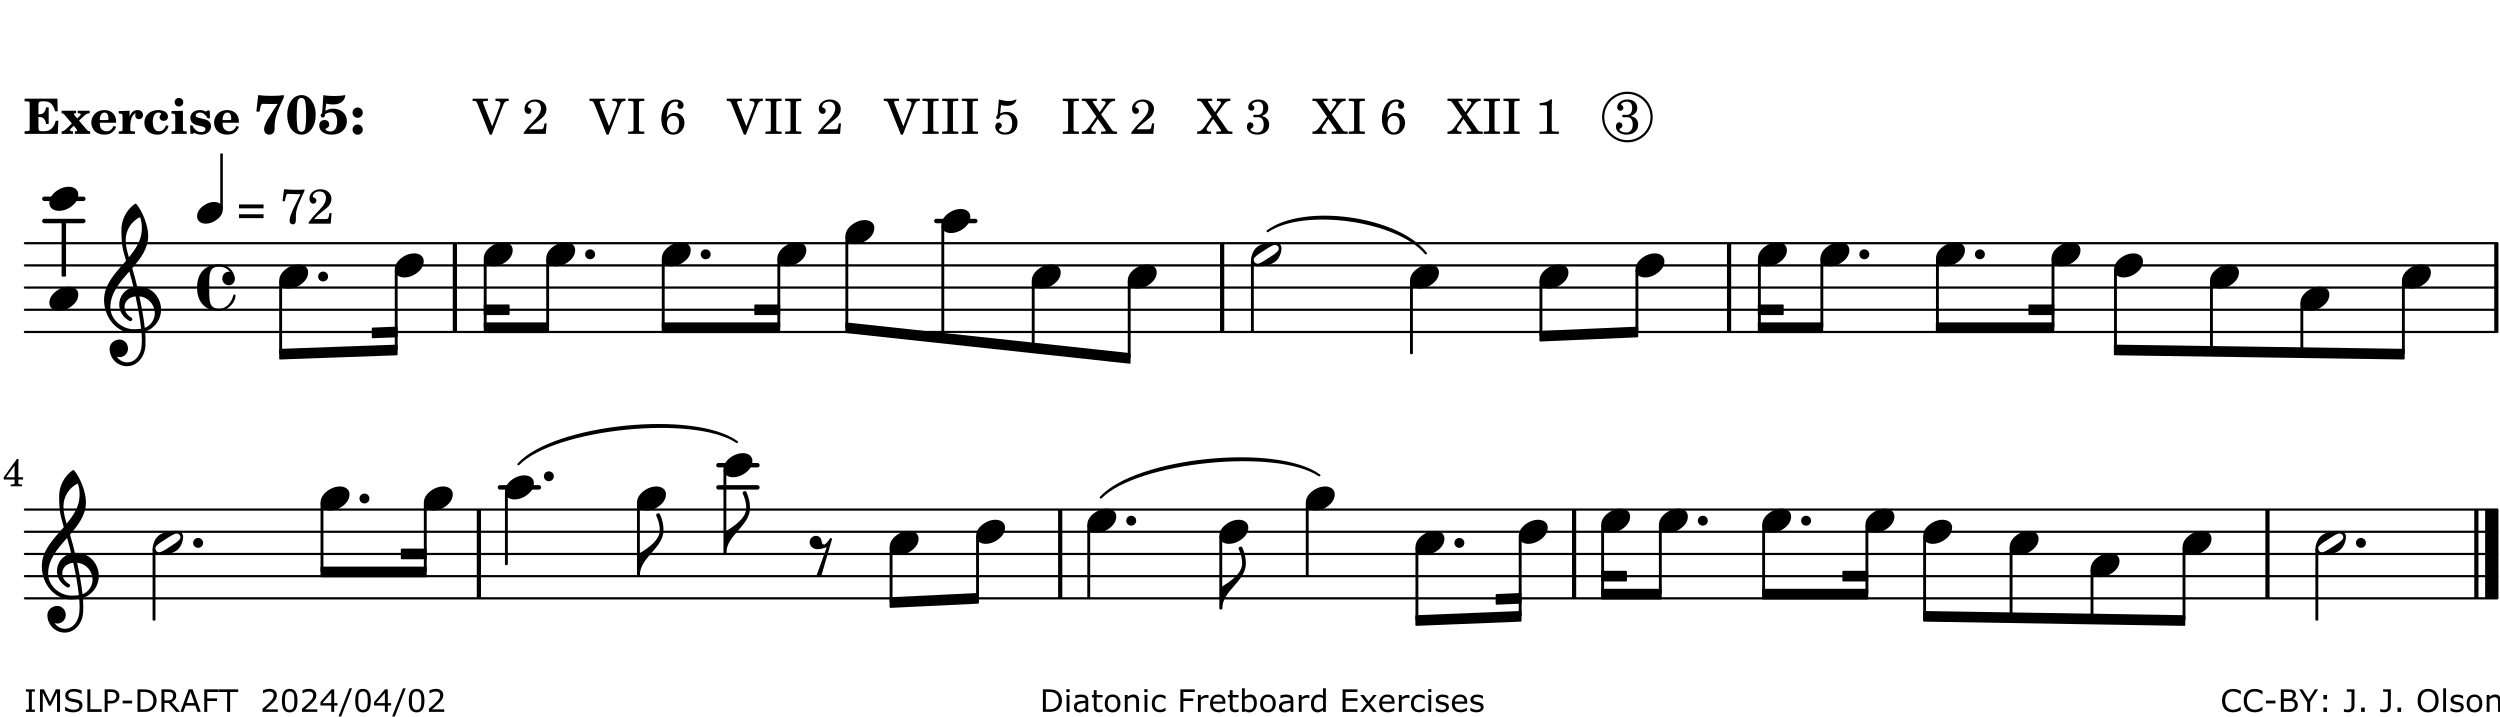 <?xml version="1.0" encoding="UTF-8"?>
<svg xmlns="http://www.w3.org/2000/svg" xmlns:xlink="http://www.w3.org/1999/xlink" width="561pt" height="161pt" viewBox="0 0 561 161" version="1.1">
<defs>
<g>
<symbol overflow="visible" id="glyph0-0">
<path style="stroke:none;" d=""/>
</symbol>
<symbol overflow="visible" id="glyph0-1">
<path style="stroke:none;" d="M 7.531 -7.906 L 0.172 -7.906 L 0.172 -7.312 L 0.344 -7.312 C 0.922 -7.312 1.141 -7.266 1.234 -7.156 C 1.312 -7.047 1.312 -7.016 1.312 -6.328 L 1.312 -1.578 C 1.312 -0.891 1.312 -0.859 1.234 -0.75 C 1.141 -0.641 0.922 -0.594 0.344 -0.594 L 0.172 -0.594 L 0.172 0 L 7.609 0 L 7.75 -2.953 L 7.156 -2.953 C 6.75 -1.359 5.922 -0.609 4.594 -0.594 L 4.266 -0.594 C 3.469 -0.562 3.281 -0.719 3.281 -1.375 L 3.281 -3.797 L 3.469 -3.797 C 4.344 -3.797 4.859 -3.234 4.984 -2.234 L 5.578 -2.234 L 5.578 -5.953 L 4.984 -5.953 C 4.859 -4.938 4.344 -4.391 3.469 -4.391 L 3.281 -4.391 L 3.281 -6.375 C 3.266 -7.141 3.422 -7.312 4.234 -7.312 L 4.531 -7.312 C 5.906 -7.281 6.562 -6.688 7.016 -5.062 L 7.594 -5.062 Z M 7.531 -7.906 "/>
</symbol>
<symbol overflow="visible" id="glyph0-2">
<path style="stroke:none;" d="M 4.047 -2.984 L 5.188 -4.047 C 5.641 -4.469 5.969 -4.625 6.438 -4.625 L 6.438 -5.188 L 3.75 -5.188 L 3.75 -4.625 L 4 -4.625 C 4.266 -4.625 4.438 -4.531 4.438 -4.375 C 4.438 -4.266 4.375 -4.156 4.203 -4 L 3.641 -3.469 L 3.016 -4.219 C 2.938 -4.328 2.906 -4.391 2.906 -4.453 C 2.906 -4.562 3.031 -4.625 3.266 -4.625 L 3.391 -4.625 L 3.391 -5.188 L 0.141 -5.188 L 0.141 -4.625 C 0.469 -4.609 0.594 -4.531 0.875 -4.188 L 2.438 -2.328 L 1.125 -1.047 C 0.719 -0.703 0.484 -0.562 0.141 -0.562 L 0.141 0 L 2.703 0 L 2.703 -0.562 L 2.562 -0.562 C 2.25 -0.562 2.047 -0.672 2.047 -0.859 C 2.047 -0.969 2.109 -1.078 2.203 -1.188 L 2.859 -1.828 L 3.5 -1.047 C 3.594 -0.953 3.625 -0.891 3.625 -0.797 C 3.625 -0.641 3.5 -0.562 3.188 -0.562 L 3.109 -0.562 L 3.109 0 L 6.547 0 L 6.547 -0.562 C 6.141 -0.562 6.031 -0.641 5.562 -1.188 Z M 4.047 -2.984 "/>
</symbol>
<symbol overflow="visible" id="glyph0-3">
<path style="stroke:none;" d="M 5.922 -2.5 L 5.922 -2.672 C 5.922 -4.297 4.906 -5.344 3.297 -5.344 C 2.406 -5.344 1.688 -5.062 1.141 -4.5 C 0.641 -3.984 0.344 -3.266 0.344 -2.547 C 0.344 -1.75 0.688 -0.969 1.234 -0.5 C 1.734 -0.078 2.469 0.172 3.312 0.172 C 4.594 0.172 5.438 -0.406 5.922 -1.578 L 5.375 -1.797 C 4.938 -0.938 4.453 -0.578 3.734 -0.578 C 3.234 -0.578 2.797 -0.828 2.516 -1.234 C 2.328 -1.531 2.25 -1.875 2.25 -2.5 Z M 2.25 -3.094 C 2.25 -4.141 2.672 -4.781 3.328 -4.781 C 3.906 -4.781 4.188 -4.312 4.188 -3.453 C 4.188 -3.188 4.125 -3.094 3.906 -3.094 Z M 2.25 -3.094 "/>
</symbol>
<symbol overflow="visible" id="glyph0-4">
<path style="stroke:none;" d="M 2.641 -5.188 L 0.203 -5.109 L 0.203 -4.547 L 0.359 -4.547 C 1.047 -4.531 1.078 -4.484 1.062 -3.484 L 1.062 -0.984 C 1.047 -0.828 1.047 -0.766 1 -0.703 C 0.922 -0.609 0.719 -0.562 0.234 -0.562 L 0.203 -0.562 L 0.203 0 L 3.859 0 L 3.859 -0.562 L 3.609 -0.562 C 2.875 -0.562 2.797 -0.625 2.797 -1.031 L 2.797 -1.797 C 2.844 -3.422 3.297 -4.422 4.078 -4.625 C 3.938 -4.422 3.906 -4.297 3.906 -4.109 C 3.906 -3.641 4.25 -3.297 4.719 -3.297 C 5.25 -3.297 5.656 -3.703 5.656 -4.234 C 5.656 -4.875 5.156 -5.344 4.453 -5.344 C 3.609 -5.344 3.016 -4.859 2.641 -3.859 Z M 2.641 -5.188 "/>
</symbol>
<symbol overflow="visible" id="glyph0-5">
<path style="stroke:none;" d="M 5.203 -1.938 C 5.047 -1.531 4.953 -1.359 4.781 -1.141 C 4.531 -0.781 4.094 -0.578 3.641 -0.578 C 2.734 -0.578 2.234 -1.344 2.234 -2.703 C 2.234 -4.016 2.719 -4.781 3.531 -4.781 C 3.859 -4.781 4.109 -4.641 4.109 -4.469 C 4.109 -4.422 4.109 -4.422 3.984 -4.266 C 3.797 -4.016 3.766 -3.938 3.766 -3.719 C 3.766 -3.25 4.141 -2.922 4.672 -2.922 C 5.25 -2.922 5.641 -3.281 5.641 -3.859 C 5.641 -4.766 4.781 -5.344 3.469 -5.344 C 1.641 -5.344 0.344 -4.156 0.344 -2.516 C 0.344 -0.906 1.516 0.172 3.281 0.172 C 4.094 0.172 4.641 -0.062 5.109 -0.578 C 5.438 -0.906 5.609 -1.234 5.766 -1.75 Z M 5.203 -1.938 "/>
</symbol>
<symbol overflow="visible" id="glyph0-6">
<path style="stroke:none;" d="M 2.875 -5.188 L 0.312 -5.109 L 0.312 -4.547 L 0.453 -4.547 C 1.125 -4.531 1.156 -4.484 1.156 -3.516 L 1.156 -0.984 C 1.156 -0.828 1.141 -0.766 1.094 -0.703 C 1.031 -0.609 0.812 -0.562 0.344 -0.562 L 0.312 -0.562 L 0.312 0 L 3.734 0 L 3.734 -0.562 L 3.672 -0.562 C 2.984 -0.562 2.875 -0.641 2.875 -1.031 Z M 2 -8.078 C 1.453 -8.078 1.016 -7.641 1.016 -7.109 C 1.016 -6.578 1.453 -6.141 1.969 -6.141 C 2.531 -6.141 2.953 -6.562 2.953 -7.109 C 2.953 -7.641 2.516 -8.078 2 -8.078 Z M 2 -8.078 "/>
</symbol>
<symbol overflow="visible" id="glyph0-7">
<path style="stroke:none;" d="M 4.812 -5.234 L 4.344 -5.234 L 3.938 -5 C 3.516 -5.234 3.109 -5.344 2.578 -5.344 C 1.344 -5.344 0.453 -4.609 0.453 -3.578 C 0.453 -3.156 0.609 -2.766 0.922 -2.484 C 1.25 -2.172 1.562 -2.016 2.281 -1.859 L 3.078 -1.688 C 3.625 -1.562 3.844 -1.375 3.844 -1.047 C 3.844 -0.656 3.484 -0.406 2.906 -0.406 C 2.062 -0.406 1.438 -0.875 0.906 -1.922 L 0.422 -1.922 L 0.469 -0.016 L 0.938 -0.016 L 1.359 -0.219 C 1.781 0.016 2.328 0.172 2.906 0.172 C 4.188 0.172 5.109 -0.609 5.109 -1.703 C 5.109 -2.156 4.938 -2.547 4.641 -2.812 C 4.344 -3.062 4.125 -3.172 3.328 -3.359 L 2.344 -3.609 C 1.812 -3.75 1.672 -3.859 1.672 -4.141 C 1.672 -4.516 2.031 -4.781 2.578 -4.781 C 3.281 -4.781 3.797 -4.406 4.344 -3.5 L 4.859 -3.5 Z M 4.812 -5.234 "/>
</symbol>
<symbol overflow="visible" id="glyph1-0">
<path style="stroke:none;" d=""/>
</symbol>
<symbol overflow="visible" id="glyph1-1">
<path style="stroke:none;" d="M 6.719 -8.703 C 5.891 -8.578 5.203 -8.531 3.922 -8.531 C 2.75 -8.531 2.297 -8.562 0.969 -8.703 L 0.547 -5.031 L 1.234 -4.953 L 1.359 -5.516 C 1.594 -6.594 1.672 -6.75 2.109 -6.75 C 2.172 -6.75 2.234 -6.75 2.328 -6.734 C 2.672 -6.719 3.438 -6.703 3.719 -6.703 C 3.844 -6.703 4.25 -6.719 4.875 -6.719 L 5.344 -6.734 L 4.516 -5.5 L 3.891 -4.531 C 2.938 -3.031 2.938 -3.031 2.641 -2.359 C 2.391 -1.812 2.297 -1.422 2.297 -1.031 C 2.297 -0.297 2.75 0.172 3.438 0.172 C 4.203 0.172 4.641 -0.312 4.641 -1.188 C 4.641 -3.453 4.875 -4.297 6.719 -8.188 Z M 6.719 -8.703 "/>
</symbol>
<symbol overflow="visible" id="glyph1-2">
<path style="stroke:none;" d="M 3.531 -8.703 C 1.688 -8.703 0.328 -6.828 0.328 -4.266 C 0.328 -1.703 1.688 0.172 3.531 0.172 C 5.344 0.172 6.719 -1.703 6.719 -4.203 C 6.719 -5.656 6.375 -6.719 5.656 -7.641 C 5.078 -8.344 4.359 -8.703 3.531 -8.703 Z M 3.516 -8.062 C 3.891 -8.062 4.188 -7.844 4.312 -7.453 C 4.469 -7.047 4.578 -5.75 4.578 -4.234 C 4.578 -2.969 4.469 -1.641 4.359 -1.219 C 4.234 -0.719 3.938 -0.469 3.516 -0.469 C 3.141 -0.469 2.859 -0.672 2.703 -1.078 C 2.547 -1.484 2.453 -2.797 2.453 -4.266 C 2.453 -5.562 2.547 -6.906 2.656 -7.312 C 2.797 -7.812 3.094 -8.062 3.516 -8.062 Z M 3.516 -8.062 "/>
</symbol>
<symbol overflow="visible" id="glyph1-3">
<path style="stroke:none;" d="M 1.016 -4.672 C 0.734 -4.375 0.703 -4.312 0.703 -4.125 C 0.703 -3.859 0.891 -3.672 1.156 -3.672 C 1.422 -3.672 1.656 -3.891 1.656 -4.156 C 1.656 -4.203 1.641 -4.281 1.641 -4.359 C 2.016 -4.656 2.484 -4.828 3 -4.828 C 3.922 -4.828 4.391 -4.141 4.391 -2.812 C 4.391 -1.312 3.859 -0.531 2.875 -0.531 C 2.328 -0.531 1.797 -0.781 1.797 -1.047 C 1.797 -1.125 1.828 -1.156 1.938 -1.219 C 2.438 -1.453 2.609 -1.688 2.609 -2.109 C 2.609 -2.719 2.188 -3.109 1.562 -3.109 C 0.844 -3.109 0.375 -2.625 0.375 -1.859 C 0.375 -0.625 1.484 0.172 3.188 0.172 C 5.203 0.172 6.578 -1.062 6.578 -2.875 C 6.578 -4.469 5.281 -5.656 3.516 -5.656 C 2.938 -5.656 2.562 -5.562 1.75 -5.188 L 1.938 -6.781 C 2.516 -6.656 3 -6.594 3.484 -6.594 C 4.5 -6.594 5.344 -6.938 5.797 -7.531 C 6.031 -7.844 6.219 -8.297 6.219 -8.578 C 6.219 -8.656 6.188 -8.703 6.125 -8.703 C 6.078 -8.703 6 -8.688 5.922 -8.672 C 5.484 -8.562 4.688 -8.5 3.703 -8.5 C 2.672 -8.5 2.047 -8.547 1.297 -8.703 C 1.234 -7.672 1.234 -7.578 1.094 -5.562 Z M 1.016 -4.672 "/>
</symbol>
<symbol overflow="visible" id="glyph1-4">
<path style="stroke:none;" d="M 1.844 -2.109 C 1.219 -2.109 0.703 -1.594 0.703 -0.969 C 0.703 -0.344 1.219 0.188 1.828 0.188 C 2.484 0.188 3 -0.312 3 -0.969 C 3 -1.594 2.484 -2.109 1.844 -2.109 Z M 1.844 -5.922 C 1.219 -5.922 0.703 -5.391 0.703 -4.766 C 0.703 -4.141 1.219 -3.609 1.828 -3.609 C 2.484 -3.609 3 -4.125 3 -4.766 C 3 -5.391 2.484 -5.922 1.844 -5.922 Z M 1.844 -5.922 "/>
</symbol>
<symbol overflow="visible" id="glyph2-0">
<path style="stroke:none;" d=""/>
</symbol>
<symbol overflow="visible" id="glyph2-1">
<path style="stroke:none;" d=""/>
</symbol>
<symbol overflow="visible" id="glyph2-2">
<path style="stroke:none;" d="M 4.297 -1.703 L 2.297 -6.781 C 2.25 -6.922 2.219 -7.062 2.219 -7.125 C 2.219 -7.312 2.406 -7.391 2.891 -7.391 L 3.328 -7.391 L 3.328 -7.906 L -0.094 -7.906 L -0.094 -7.391 L 0.125 -7.391 C 0.641 -7.375 0.797 -7.266 0.969 -6.781 L 3.75 0.172 L 4.188 0.172 L 6.703 -6.312 C 7.031 -7.172 7.266 -7.375 7.891 -7.391 L 8 -7.391 L 8 -7.906 L 5.031 -7.906 L 5.031 -7.391 L 5.25 -7.391 C 5.812 -7.391 6.141 -7.172 6.141 -6.828 C 6.141 -6.672 6.078 -6.422 6 -6.203 Z M 4.297 -1.703 "/>
</symbol>
<symbol overflow="visible" id="glyph2-3">
<path style="stroke:none;" d="M 5.531 -2.359 L 5.047 -2.359 L 4.938 -1.812 C 4.797 -1.094 4.703 -1.031 4.031 -1.031 L 1.578 -1.031 C 2.328 -1.812 2.578 -2.047 3.281 -2.594 C 4.281 -3.359 4.703 -3.75 4.969 -4.078 C 5.312 -4.562 5.484 -5.031 5.484 -5.578 C 5.484 -6.828 4.453 -7.719 3.016 -7.719 C 1.625 -7.719 0.562 -6.828 0.562 -5.656 C 0.562 -4.969 0.922 -4.484 1.438 -4.484 C 1.844 -4.484 2.109 -4.766 2.109 -5.156 C 2.109 -5.438 1.953 -5.688 1.734 -5.781 C 1.328 -5.953 1.297 -5.969 1.297 -6.109 C 1.297 -6.281 1.406 -6.531 1.562 -6.719 C 1.844 -7.047 2.297 -7.234 2.797 -7.234 C 3.719 -7.234 4.25 -6.688 4.25 -5.766 C 4.25 -4.953 3.859 -4.219 2.953 -3.25 C 2.141 -2.406 1.641 -1.859 1.453 -1.656 C 1.062 -1.188 0.859 -0.938 0.391 -0.312 L 0.391 0 L 5.328 0 Z M 5.531 -2.359 "/>
</symbol>
<symbol overflow="visible" id="glyph2-4">
<path style="stroke:none;" d="M 0.422 -7.391 L 0.641 -7.391 C 1.266 -7.375 1.469 -7.344 1.562 -7.234 C 1.625 -7.141 1.625 -7.109 1.625 -6.562 L 1.625 -1.344 C 1.625 -0.797 1.625 -0.766 1.562 -0.672 C 1.469 -0.562 1.266 -0.516 0.641 -0.516 L 0.422 -0.516 L 0.422 0 L 4.047 0 L 4.047 -0.516 L 3.828 -0.516 C 3.203 -0.516 3 -0.547 2.906 -0.672 C 2.844 -0.766 2.844 -0.781 2.844 -1.344 L 2.844 -6.562 C 2.844 -7.125 2.844 -7.141 2.906 -7.234 C 3 -7.344 3.203 -7.375 3.828 -7.391 L 4.047 -7.391 L 4.047 -7.906 L 0.422 -7.906 Z M 0.422 -7.391 "/>
</symbol>
<symbol overflow="visible" id="glyph2-5">
<path style="stroke:none;" d="M 1.672 -3.719 C 1.781 -5.094 1.844 -5.453 2.078 -6.016 C 2.406 -6.797 2.984 -7.234 3.672 -7.234 C 4.047 -7.234 4.281 -7.125 4.281 -6.922 C 4.281 -6.875 4.266 -6.844 4.234 -6.766 C 4.125 -6.562 4.062 -6.391 4.062 -6.25 C 4.062 -5.875 4.344 -5.609 4.734 -5.609 C 5.156 -5.609 5.453 -5.938 5.453 -6.391 C 5.453 -7.156 4.703 -7.719 3.656 -7.719 C 2.766 -7.719 1.922 -7.281 1.391 -6.547 C 0.781 -5.703 0.453 -4.562 0.453 -3.375 C 0.453 -1.234 1.516 0.172 3.125 0.172 C 3.844 0.172 4.438 -0.078 4.891 -0.562 C 5.359 -1.047 5.656 -1.75 5.656 -2.453 C 5.656 -3.75 4.734 -4.703 3.484 -4.703 C 2.734 -4.703 2.188 -4.422 1.672 -3.719 Z M 3.172 -4.047 C 3.969 -4.047 4.453 -3.422 4.453 -2.375 C 4.453 -1.109 3.953 -0.312 3.156 -0.312 C 2.656 -0.312 2.266 -0.562 2 -1.109 C 1.828 -1.453 1.734 -1.812 1.734 -2.219 C 1.734 -3.359 2.297 -4.047 3.172 -4.047 Z M 3.172 -4.047 "/>
</symbol>
<symbol overflow="visible" id="glyph2-6">
<path style="stroke:none;" d="M 1.797 -6.469 C 2.391 -6.328 2.688 -6.281 3.125 -6.281 C 4.047 -6.281 4.734 -6.609 5.094 -7.219 C 5.219 -7.422 5.25 -7.531 5.25 -7.609 C 5.25 -7.672 5.234 -7.719 5.172 -7.719 C 5.141 -7.719 5.094 -7.703 5.031 -7.672 C 4.484 -7.438 4.203 -7.375 3.578 -7.375 C 2.875 -7.375 2.438 -7.453 1.312 -7.719 C 1.266 -6.797 1.172 -5.625 1.016 -4.266 C 0.781 -4.016 0.719 -3.875 0.719 -3.703 C 0.719 -3.469 0.859 -3.328 1.062 -3.328 C 1.344 -3.328 1.516 -3.562 1.562 -4 C 1.938 -4.266 2.297 -4.391 2.734 -4.391 C 3.719 -4.391 4.297 -3.641 4.297 -2.391 C 4.297 -1.656 4.125 -1.031 3.797 -0.688 C 3.578 -0.453 3.125 -0.312 2.672 -0.312 C 2.016 -0.312 1.344 -0.641 1.344 -0.984 C 1.344 -1.062 1.406 -1.156 1.531 -1.234 C 1.875 -1.438 1.969 -1.578 1.969 -1.875 C 1.969 -2.25 1.672 -2.547 1.281 -2.547 C 0.844 -2.547 0.5 -2.141 0.5 -1.625 C 0.5 -1.078 0.812 -0.531 1.297 -0.203 C 1.672 0.047 2.109 0.172 2.688 0.172 C 4.422 0.172 5.5 -0.844 5.5 -2.453 C 5.5 -3.938 4.516 -4.938 3.016 -4.938 C 2.547 -4.938 2.219 -4.859 1.609 -4.609 Z M 1.797 -6.469 "/>
</symbol>
<symbol overflow="visible" id="glyph2-7">
<path style="stroke:none;" d="M 4.266 -4.375 L 5.719 -6.359 C 6.281 -7.156 6.609 -7.375 7.219 -7.391 L 7.391 -7.391 L 7.391 -7.906 L 4.375 -7.906 L 4.375 -7.391 L 4.531 -7.391 C 5.062 -7.391 5.297 -7.266 5.297 -6.969 C 5.297 -6.844 5.25 -6.766 5.141 -6.594 L 3.953 -4.875 L 2.5 -6.984 C 2.422 -7.094 2.375 -7.203 2.375 -7.25 C 2.375 -7.359 2.469 -7.391 2.906 -7.391 L 3.312 -7.391 L 3.312 -7.906 L -0.062 -7.906 L -0.062 -7.391 L 0.125 -7.391 C 0.719 -7.375 0.797 -7.344 1.047 -6.984 L 3.203 -3.859 L 1.422 -1.391 C 0.938 -0.75 0.562 -0.531 -0.016 -0.516 L -0.062 -0.516 L -0.062 0 L 3.062 0 L 3.062 -0.516 L 2.781 -0.516 C 2.344 -0.516 2.062 -0.719 2.062 -1.047 C 2.062 -1.188 2.141 -1.359 2.25 -1.516 L 3.516 -3.359 L 5.141 -1.047 C 5.25 -0.922 5.297 -0.797 5.297 -0.719 C 5.297 -0.531 5.25 -0.531 4.562 -0.516 L 4.25 -0.516 L 4.25 0 L 7.844 0 L 7.844 -0.516 L 7.719 -0.516 C 6.984 -0.531 6.906 -0.562 6.562 -1.078 Z M 4.266 -4.375 "/>
</symbol>
<symbol overflow="visible" id="glyph2-8">
<path style="stroke:none;" d="M 3.797 -4.031 C 4.781 -4.391 5.25 -4.953 5.25 -5.828 C 5.25 -6.984 4.375 -7.719 3.016 -7.719 C 1.734 -7.719 0.75 -6.953 0.75 -5.953 C 0.75 -5.516 1.047 -5.188 1.484 -5.188 C 1.859 -5.188 2.125 -5.453 2.125 -5.844 C 2.125 -6.094 2.031 -6.234 1.781 -6.406 C 1.672 -6.484 1.641 -6.531 1.641 -6.609 C 1.641 -6.906 2.281 -7.234 2.906 -7.234 C 3.688 -7.234 4.109 -6.75 4.109 -5.812 C 4.109 -4.797 3.688 -4.266 2.906 -4.266 C 2.812 -4.266 2.625 -4.266 2.469 -4.281 C 2.375 -4.297 2.297 -4.297 2.219 -4.297 C 2 -4.297 1.875 -4.188 1.875 -4 C 1.875 -3.812 1.984 -3.719 2.219 -3.719 C 2.297 -3.719 2.375 -3.719 2.469 -3.734 C 2.688 -3.75 2.875 -3.75 2.984 -3.75 C 3.797 -3.75 4.234 -3.172 4.234 -2.078 C 4.234 -0.938 3.688 -0.312 2.703 -0.312 C 2.016 -0.312 1.266 -0.672 1.266 -1.016 C 1.266 -1.125 1.297 -1.141 1.5 -1.266 C 1.812 -1.453 1.922 -1.625 1.922 -1.906 C 1.922 -2.297 1.625 -2.594 1.234 -2.594 C 0.766 -2.594 0.453 -2.219 0.453 -1.625 C 0.453 -0.562 1.438 0.172 2.844 0.172 C 4.422 0.172 5.453 -0.719 5.453 -2.062 C 5.453 -3.094 4.922 -3.719 3.797 -4.031 Z M 3.797 -4.031 "/>
</symbol>
<symbol overflow="visible" id="glyph2-9">
<path style="stroke:none;" d="M 3.531 -7.719 C 3.156 -7.266 2.141 -6.922 1.141 -6.906 L 1.141 -6.422 L 2.109 -6.422 C 2.734 -6.422 2.797 -6.359 2.781 -5.734 L 2.781 -1.344 C 2.781 -0.781 2.781 -0.766 2.719 -0.672 C 2.625 -0.562 2.422 -0.516 1.812 -0.516 L 1.094 -0.516 L 1.094 0 L 5.438 0 L 5.438 -0.516 L 4.828 -0.516 C 4.219 -0.516 4.016 -0.562 3.922 -0.672 C 3.844 -0.766 3.844 -0.781 3.844 -1.344 L 3.844 -5.875 C 3.844 -6.484 3.859 -7 3.922 -7.719 Z M 3.531 -7.719 "/>
</symbol>
<symbol overflow="visible" id="glyph2-10">
<path style="stroke:none;" d="M 0.562 -1.234 L 6.078 -1.234 L 6.078 -2.109 L 0.562 -2.109 Z M 0.562 -3.438 L 6.078 -3.438 L 6.078 -4.312 L 0.562 -4.312 Z M 0.562 -3.438 "/>
</symbol>
<symbol overflow="visible" id="glyph2-11">
<path style="stroke:none;" d="M 0.641 -5.062 L 1.125 -4.984 L 1.328 -5.844 C 1.484 -6.578 1.562 -6.688 1.891 -6.688 C 1.938 -6.688 2.031 -6.688 2.125 -6.672 C 3.469 -6.609 3.469 -6.609 3.969 -6.609 C 4.125 -6.609 4.375 -6.609 4.672 -6.609 L 3.938 -5.109 C 3.125 -3.5 3.016 -3.312 2.75 -2.625 C 2.406 -1.812 2.234 -1.125 2.234 -0.656 C 2.234 -0.156 2.5 0.156 2.922 0.156 C 3.453 0.156 3.656 -0.203 3.641 -1.156 C 3.594 -2.734 3.797 -3.5 4.969 -6.062 C 5.125 -6.406 5.297 -6.75 5.453 -7.094 C 5.469 -7.109 5.5 -7.203 5.562 -7.344 L 5.562 -7.672 C 4.906 -7.609 4.562 -7.594 3.875 -7.594 C 2.922 -7.594 2.172 -7.625 0.984 -7.719 Z M 0.641 -5.062 "/>
</symbol>
<symbol overflow="visible" id="glyph3-0">
<path style="stroke:none;" d="M 1 0 L 8.969 0 L 8.969 -10.625 L 1 -10.625 Z M 1.984 -1 L 1.984 -9.625 L 7.969 -9.625 L 7.969 -1 Z M 1.984 -1 "/>
</symbol>
<symbol overflow="visible" id="glyph3-1">
<path style="stroke:none;" d="M 4.344 -2.703 C 3.531 -2.703 2.734 -2.453 2.031 -2.031 C 1.094 -1.469 0 -0.484 0 0.938 C 0 2.156 1.062 2.703 2.156 2.703 C 2.969 2.703 3.766 2.453 4.469 2.031 C 5.406 1.469 6.5 0.484 6.5 -0.938 C 6.5 -2.156 5.438 -2.703 4.344 -2.703 Z M 4.344 -2.703 "/>
</symbol>
<symbol overflow="visible" id="glyph3-2">
<path style="stroke:none;" d="M 0 0 C 0 0.625 0.5 1.109 1.109 1.109 C 1.734 1.109 2.234 0.625 2.234 0 C 2.234 -0.625 1.734 -1.109 1.109 -1.109 C 0.5 -1.109 0 -0.625 0 0 Z M 0 0 "/>
</symbol>
<symbol overflow="visible" id="glyph3-3">
<path style="stroke:none;" d="M 5.297 12.656 L 5.312 11.797 L 5.234 11.797 C 4.266 11.797 3.422 11.281 2.906 10.5 C 3.109 10.578 3.312 10.625 3.531 10.625 C 4.562 10.625 5.422 9.766 5.422 8.719 C 5.422 7.609 4.609 6.672 3.531 6.672 C 2.344 6.672 1.297 7.562 1.297 8.719 C 1.297 10.891 3.031 12.656 5.172 12.656 Z M 9.188 4.047 C 8.906 1.594 8.469 -0.703 7.984 -3.016 C 10.125 -2.781 11.438 -1.016 11.438 0.781 C 11.438 2.156 10.531 3.562 9.188 4.047 Z M 1.469 -0.562 C 1.469 -3.75 3.578 -6.172 5.719 -8.594 C 6.062 -7.438 6.359 -6.25 6.641 -5.094 C 4.609 -4.641 3.453 -2.922 3.453 -1.172 C 3.453 0.219 4.188 1.656 5.781 2.516 C 5.844 2.531 5.891 2.547 5.953 2.547 C 6.203 2.547 6.391 2.328 6.391 2.109 C 6.391 2.016 6.359 1.906 6.25 1.812 C 5.141 1.172 4.641 0.234 4.641 -0.641 C 4.641 -1.797 5.531 -2.844 7.109 -3.016 C 7.625 -0.641 8.094 1.719 8.359 4.25 C 7.828 4.328 7.297 4.359 6.734 4.359 C 4.047 4.359 1.469 2.125 1.469 -0.562 Z M 6.672 5.219 C 7.297 5.219 7.875 5.156 8.453 5.062 C 8.5 5.672 8.531 6.281 8.531 6.891 C 8.531 7.25 8.5 7.625 8.484 7.984 C 8.359 9.953 7.172 11.75 5.312 11.797 L 5.297 12.656 C 7.562 12.594 9.188 10.484 9.328 8.109 C 9.344 7.734 9.359 7.328 9.359 6.953 C 9.359 6.25 9.328 5.562 9.266 4.859 C 9.781 4.703 10.281 4.484 10.719 4.141 C 12.188 3.031 12.844 1.469 12.844 -0.047 C 12.844 -2.688 10.844 -5.234 7.75 -5.234 C 7.672 -5.234 7.562 -5.219 7.484 -5.219 C 7.156 -6.594 6.797 -7.984 6.375 -9.344 C 8.25 -11.516 9.953 -13.75 9.953 -16.594 C 9.953 -18.844 8.719 -22.047 7.312 -23.734 C 7.188 -23.828 7.031 -23.828 6.906 -23.734 C 5.047 -22.375 3.938 -20.203 3.938 -17.906 C 3.938 -16.875 3.969 -15.844 4.078 -14.797 C 4.25 -13.5 4.609 -12.25 4.984 -11.016 C 2.656 -8.328 0.047 -5.75 0.047 -2.234 C 0.047 1.797 2.922 5.219 6.672 5.219 Z M 8.531 -18.25 C 8.531 -15.734 7.219 -13.719 5.625 -11.797 C 5.266 -13.016 4.906 -14.188 4.906 -15.656 C 4.906 -17.844 6.156 -19.859 8.125 -20.812 C 8.453 -19.828 8.531 -19.344 8.531 -18.25 Z M 8.531 -18.25 "/>
</symbol>
<symbol overflow="visible" id="glyph3-4">
<path style="stroke:none;" d="M 7.156 -0.531 C 7.891 -0.531 8.484 -1.172 8.484 -1.969 C 8.484 -2.047 8.484 -2.156 8.469 -2.25 C 8.172 -3.969 6.719 -5.219 4.984 -5.219 C 3.625 -5.219 2.25 -4.828 1.312 -3.844 C 0.344 -2.828 0 -1.422 0 0 C 0 1.422 0.344 2.828 1.312 3.844 C 2.25 4.828 3.625 5.234 4.984 5.234 C 6.531 5.234 8.625 3.641 8.625 1.766 C 8.625 1.609 8.484 1.531 8.359 1.531 C 8.266 1.531 8.172 1.594 8.125 1.734 C 7.75 3.344 6.578 4.734 4.984 4.734 C 2.875 4.734 2.734 3.266 2.734 1.016 L 2.734 -1.016 C 2.734 -3.266 2.875 -4.719 4.984 -4.719 C 5.938 -4.719 6.812 -4.281 7.375 -3.547 C 7.266 -3.562 7.172 -3.562 7.094 -3.562 C 6.203 -3.562 5.656 -2.781 5.656 -2.031 C 5.656 -1.375 6.172 -0.531 7.156 -0.531 Z M 7.156 -0.531 "/>
</symbol>
<symbol overflow="visible" id="glyph3-5">
<path style="stroke:none;" d="M 6.25 -1.297 C 6.25 -1.094 6.172 -0.891 6.031 -0.734 C 5.641 -0.234 4.703 0.344 3.969 0.812 C 3.234 1.297 2.312 1.906 1.688 2.094 C 1.609 2.109 1.531 2.109 1.453 2.109 C 1.031 2.109 0.625 1.766 0.625 1.297 C 0.625 1.094 0.672 0.891 0.812 0.734 C 1.219 0.234 2.156 -0.344 2.891 -0.812 C 3.625 -1.297 4.562 -1.906 5.172 -2.094 C 5.266 -2.109 5.344 -2.109 5.422 -2.109 C 5.844 -2.109 6.25 -1.766 6.25 -1.297 Z M 5.219 -2.703 C 3.75 -2.703 2.531 -2.438 1.469 -1.719 C 0.844 -1.281 0.453 -0.578 0.219 0.156 C 0.094 0.516 0 0.922 0 1.297 C 0 2.297 0.734 2.703 1.656 2.703 C 3.125 2.703 4.328 2.438 5.375 1.719 C 6.016 1.281 6.422 0.578 6.656 -0.156 C 6.766 -0.516 6.859 -0.922 6.859 -1.297 C 6.859 -2.297 6.141 -2.703 5.219 -2.703 Z M 5.219 -2.703 "/>
</symbol>
<symbol overflow="visible" id="glyph3-6">
<path style="stroke:none;" d="M 0 0 L 0 -4.984 L -0.312 -4.984 L -0.312 0 Z M 0 0 C 0 -4.047 5.312 -6.094 5.312 -10.141 C 5.312 -11.375 5.016 -12.594 4.516 -13.703 C 4.422 -13.859 4.266 -13.922 4.125 -13.922 C 3.859 -13.922 3.609 -13.703 3.672 -13.391 C 4.156 -12.375 4.469 -11.281 4.469 -10.141 C 4.469 -7.922 1.938 -6.156 0 -4.984 Z M 0 0 "/>
</symbol>
<symbol overflow="visible" id="glyph3-7">
<path style="stroke:none;" d="M 1.438 4.984 C 1.594 5.125 1.797 5.172 1.984 5.172 C 2.188 5.172 2.375 5.125 2.531 4.984 L 4.984 -3.391 C 4.875 -3.625 4.547 -3.625 4.422 -3.391 C 4.281 -3.094 3.531 -2.125 3.203 -2.125 C 2.625 -2.125 2.703 -2.75 2.516 -3.312 C 2.344 -3.781 1.891 -4.078 1.391 -4.078 C 0.594 -4.078 -0.062 -3.453 -0.062 -2.656 C -0.062 -1.734 0.75 -1.078 1.672 -1.078 C 2.391 -1.078 3.094 -1.281 3.766 -1.516 Z M 1.438 4.984 "/>
</symbol>
<symbol overflow="visible" id="glyph4-0">
<path style="stroke:none;" d="M 0.891 0 L 7.984 0 L 7.984 -9.453 L 0.891 -9.453 Z M 1.781 -0.891 L 1.781 -8.578 L 7.094 -8.578 L 7.094 -0.891 Z M 1.781 -0.891 "/>
</symbol>
<symbol overflow="visible" id="glyph4-1">
<path style="stroke:none;" d="M 3.812 -2.438 C 3.109 -2.438 2.406 -2.203 1.797 -1.828 C 0.953 -1.328 0 -0.469 0 0.797 C 0 1.922 0.953 2.438 1.969 2.438 C 2.688 2.438 3.375 2.203 4 1.828 C 4.828 1.328 5.781 0.469 5.781 -0.797 C 5.781 -1.922 4.828 -2.438 3.812 -2.438 Z M 3.812 -2.438 "/>
</symbol>
<symbol overflow="visible" id="glyph5-0">
<path style="stroke:none;" d=""/>
</symbol>
<symbol overflow="visible" id="glyph5-1">
<path style="stroke:none;" d="M 3.203 -6.125 L 0.25 -2.016 L 0.25 -1.516 L 2.688 -1.516 L 2.688 -1.078 C 2.688 -0.625 2.688 -0.609 2.641 -0.531 C 2.562 -0.438 2.406 -0.406 1.906 -0.406 L 1.812 -0.406 L 1.812 0 L 4.359 0 L 4.359 -0.406 L 4.312 -0.406 C 3.828 -0.406 3.656 -0.438 3.578 -0.531 C 3.531 -0.609 3.531 -0.625 3.531 -1.078 L 3.531 -1.516 L 4.594 -1.516 L 4.594 -2.016 L 3.531 -2.016 L 3.531 -4.391 C 3.531 -5.469 3.531 -5.5 3.578 -6.125 Z M 2.688 -2.016 L 0.781 -2.016 L 2.688 -4.641 Z M 2.688 -2.016 "/>
</symbol>
<symbol overflow="visible" id="glyph6-0">
<path style="stroke:none;" d="M 0.875 0 L 0.875 -5.234 L 6.094 -5.234 L 6.094 0 Z M 1.312 -0.438 L 5.656 -0.438 L 5.656 -4.797 L 1.312 -4.797 Z M 1.312 -0.438 "/>
</symbol>
<symbol overflow="visible" id="glyph6-1">
<path style="stroke:none;" d="M 2.469 0 L 0.469 0 L 0.469 -0.516 L 1.125 -0.516 L 1.125 -4.547 L 0.469 -4.547 L 0.469 -5.062 L 2.469 -5.062 L 2.469 -4.547 L 1.797 -4.547 L 1.797 -0.516 L 2.469 -0.516 Z M 2.469 0 "/>
</symbol>
<symbol overflow="visible" id="glyph6-2">
<path style="stroke:none;" d="M 5.188 0 L 4.516 0 L 4.516 -4.359 L 3.109 -1.391 L 2.703 -1.391 L 1.312 -4.359 L 1.312 0 L 0.688 0 L 0.688 -5.062 L 1.594 -5.062 L 2.953 -2.25 L 4.25 -5.062 L 5.188 -5.062 Z M 5.188 0 "/>
</symbol>
<symbol overflow="visible" id="glyph6-3">
<path style="stroke:none;" d="M 4.359 -1.453 C 4.359 -1.254 4.312 -1.055 4.219 -0.859 C 4.133 -0.672 4.008 -0.508 3.844 -0.375 C 3.656 -0.227 3.441 -0.113 3.203 -0.031 C 2.961 0.051 2.672 0.094 2.328 0.094 C 1.961 0.094 1.633 0.062 1.344 0 C 1.051 -0.07 0.754 -0.176 0.453 -0.312 L 0.453 -1.156 L 0.5 -1.156 C 0.758 -0.945 1.055 -0.781 1.391 -0.656 C 1.723 -0.539 2.039 -0.484 2.344 -0.484 C 2.758 -0.484 3.082 -0.562 3.312 -0.719 C 3.539 -0.875 3.656 -1.082 3.656 -1.344 C 3.656 -1.57 3.598 -1.738 3.484 -1.844 C 3.379 -1.945 3.219 -2.031 3 -2.094 C 2.82 -2.145 2.633 -2.18 2.438 -2.203 C 2.238 -2.234 2.031 -2.273 1.812 -2.328 C 1.363 -2.422 1.031 -2.582 0.812 -2.812 C 0.594 -3.039 0.484 -3.336 0.484 -3.703 C 0.484 -4.129 0.66 -4.477 1.016 -4.75 C 1.379 -5.02 1.836 -5.156 2.391 -5.156 C 2.742 -5.156 3.066 -5.117 3.359 -5.047 C 3.66 -4.984 3.926 -4.898 4.156 -4.797 L 4.156 -4.016 L 4.109 -4.016 C 3.922 -4.172 3.664 -4.301 3.344 -4.406 C 3.031 -4.52 2.711 -4.578 2.391 -4.578 C 2.023 -4.578 1.734 -4.5 1.516 -4.344 C 1.297 -4.195 1.188 -4.008 1.188 -3.781 C 1.188 -3.562 1.238 -3.391 1.344 -3.266 C 1.457 -3.148 1.648 -3.062 1.922 -3 C 2.066 -2.969 2.273 -2.926 2.547 -2.875 C 2.816 -2.832 3.039 -2.789 3.219 -2.75 C 3.602 -2.645 3.891 -2.488 4.078 -2.281 C 4.266 -2.082 4.359 -1.805 4.359 -1.453 Z M 4.359 -1.453 "/>
</symbol>
<symbol overflow="visible" id="glyph6-4">
<path style="stroke:none;" d="M 3.891 0 L 0.688 0 L 0.688 -5.062 L 1.359 -5.062 L 1.359 -0.594 L 3.891 -0.594 Z M 3.891 0 "/>
</symbol>
<symbol overflow="visible" id="glyph6-5">
<path style="stroke:none;" d="M 4 -3.531 C 4 -3.312 3.957 -3.102 3.875 -2.906 C 3.801 -2.719 3.691 -2.551 3.547 -2.406 C 3.367 -2.238 3.16 -2.109 2.922 -2.016 C 2.691 -1.93 2.395 -1.891 2.031 -1.891 L 1.359 -1.891 L 1.359 0 L 0.688 0 L 0.688 -5.062 L 2.062 -5.062 C 2.363 -5.062 2.617 -5.035 2.828 -4.984 C 3.035 -4.93 3.223 -4.852 3.391 -4.75 C 3.578 -4.625 3.723 -4.461 3.828 -4.266 C 3.941 -4.078 4 -3.832 4 -3.531 Z M 3.297 -3.516 C 3.297 -3.691 3.266 -3.844 3.203 -3.969 C 3.141 -4.102 3.047 -4.211 2.922 -4.297 C 2.816 -4.359 2.691 -4.406 2.547 -4.438 C 2.41 -4.469 2.234 -4.484 2.016 -4.484 L 1.359 -4.484 L 1.359 -2.469 L 1.922 -2.469 C 2.191 -2.469 2.41 -2.488 2.578 -2.531 C 2.754 -2.582 2.895 -2.66 3 -2.766 C 3.102 -2.879 3.176 -2.992 3.219 -3.109 C 3.27 -3.234 3.297 -3.367 3.297 -3.516 Z M 3.297 -3.516 "/>
</symbol>
<symbol overflow="visible" id="glyph6-6">
<path style="stroke:none;" d="M 2.641 -1.906 L 0.516 -1.906 L 0.516 -2.531 L 2.641 -2.531 Z M 2.641 -1.906 "/>
</symbol>
<symbol overflow="visible" id="glyph6-7">
<path style="stroke:none;" d="M 4.969 -2.531 C 4.969 -2.07 4.863 -1.656 4.656 -1.281 C 4.457 -0.906 4.191 -0.613 3.859 -0.406 C 3.629 -0.258 3.367 -0.156 3.078 -0.094 C 2.797 -0.031 2.422 0 1.953 0 L 0.688 0 L 0.688 -5.062 L 1.953 -5.062 C 2.441 -5.062 2.832 -5.023 3.125 -4.953 C 3.414 -4.891 3.66 -4.797 3.859 -4.672 C 4.203 -4.453 4.473 -4.16 4.672 -3.797 C 4.867 -3.441 4.969 -3.02 4.969 -2.531 Z M 4.25 -2.531 C 4.25 -2.938 4.18 -3.273 4.047 -3.547 C 3.91 -3.816 3.707 -4.031 3.438 -4.188 C 3.227 -4.301 3.008 -4.379 2.781 -4.422 C 2.562 -4.461 2.297 -4.484 1.984 -4.484 L 1.359 -4.484 L 1.359 -0.578 L 1.984 -0.578 C 2.305 -0.578 2.586 -0.598 2.828 -0.641 C 3.078 -0.691 3.301 -0.785 3.5 -0.922 C 3.75 -1.078 3.938 -1.285 4.062 -1.547 C 4.188 -1.816 4.25 -2.145 4.25 -2.531 Z M 4.25 -2.531 "/>
</symbol>
<symbol overflow="visible" id="glyph6-8">
<path style="stroke:none;" d="M 4.875 0 L 4 0 L 2.297 -2.016 L 1.359 -2.016 L 1.359 0 L 0.688 0 L 0.688 -5.062 L 2.094 -5.062 C 2.406 -5.062 2.66 -5.039 2.859 -5 C 3.066 -4.969 3.254 -4.898 3.422 -4.797 C 3.598 -4.68 3.738 -4.535 3.844 -4.359 C 3.945 -4.18 4 -3.957 4 -3.688 C 4 -3.32 3.906 -3.016 3.719 -2.766 C 3.539 -2.523 3.289 -2.344 2.969 -2.219 Z M 3.297 -3.641 C 3.297 -3.785 3.27 -3.914 3.219 -4.031 C 3.164 -4.145 3.082 -4.238 2.969 -4.312 C 2.875 -4.375 2.758 -4.414 2.625 -4.438 C 2.488 -4.469 2.328 -4.484 2.141 -4.484 L 1.359 -4.484 L 1.359 -2.578 L 2.031 -2.578 C 2.25 -2.578 2.438 -2.594 2.594 -2.625 C 2.75 -2.664 2.883 -2.738 3 -2.844 C 3.102 -2.938 3.176 -3.047 3.219 -3.172 C 3.27 -3.297 3.297 -3.453 3.297 -3.641 Z M 3.297 -3.641 "/>
</symbol>
<symbol overflow="visible" id="glyph6-9">
<path style="stroke:none;" d="M 4.672 0 L 3.953 0 L 3.453 -1.406 L 1.266 -1.406 L 0.766 0 L 0.094 0 L 1.938 -5.062 L 2.828 -5.062 Z M 3.25 -1.984 L 2.359 -4.484 L 1.469 -1.984 Z M 3.25 -1.984 "/>
</symbol>
<symbol overflow="visible" id="glyph6-10">
<path style="stroke:none;" d="M 3.922 -4.469 L 1.359 -4.469 L 1.359 -3.031 L 3.562 -3.031 L 3.562 -2.438 L 1.359 -2.438 L 1.359 0 L 0.688 0 L 0.688 -5.062 L 3.922 -5.062 Z M 3.922 -4.469 "/>
</symbol>
<symbol overflow="visible" id="glyph6-11">
<path style="stroke:none;" d="M 4.297 -4.469 L 2.484 -4.469 L 2.484 0 L 1.812 0 L 1.812 -4.469 L 0 -4.469 L 0 -5.062 L 4.297 -5.062 Z M 4.297 -4.469 "/>
</symbol>
<symbol overflow="visible" id="glyph6-12">
<path style="stroke:none;" d=""/>
</symbol>
<symbol overflow="visible" id="glyph6-13">
<path style="stroke:none;" d="M 3.984 0 L 0.547 0 L 0.547 -0.719 C 0.785 -0.914 1.023 -1.113 1.266 -1.312 C 1.504 -1.52 1.727 -1.727 1.938 -1.938 C 2.375 -2.352 2.672 -2.688 2.828 -2.938 C 2.984 -3.188 3.062 -3.457 3.062 -3.75 C 3.062 -4.008 2.973 -4.211 2.797 -4.359 C 2.629 -4.504 2.391 -4.578 2.078 -4.578 C 1.867 -4.578 1.645 -4.539 1.406 -4.469 C 1.164 -4.395 0.93 -4.285 0.703 -4.141 L 0.672 -4.141 L 0.672 -4.859 C 0.836 -4.93 1.051 -5 1.312 -5.062 C 1.582 -5.133 1.844 -5.172 2.094 -5.172 C 2.613 -5.172 3.02 -5.047 3.312 -4.797 C 3.613 -4.547 3.766 -4.207 3.766 -3.781 C 3.766 -3.582 3.738 -3.398 3.688 -3.234 C 3.633 -3.066 3.562 -2.91 3.469 -2.766 C 3.383 -2.617 3.281 -2.477 3.156 -2.344 C 3.039 -2.207 2.898 -2.055 2.734 -1.891 C 2.484 -1.648 2.227 -1.422 1.969 -1.203 C 1.719 -0.984 1.477 -0.773 1.25 -0.578 L 3.984 -0.578 Z M 3.984 0 "/>
</symbol>
<symbol overflow="visible" id="glyph6-14">
<path style="stroke:none;" d="M 3.969 -2.531 C 3.969 -1.625 3.82 -0.957 3.531 -0.531 C 3.25 -0.102 2.812 0.109 2.219 0.109 C 1.613 0.109 1.172 -0.102 0.891 -0.531 C 0.609 -0.969 0.469 -1.633 0.469 -2.531 C 0.469 -3.426 0.609 -4.086 0.891 -4.516 C 1.172 -4.953 1.613 -5.172 2.219 -5.172 C 2.82 -5.172 3.266 -4.953 3.547 -4.516 C 3.828 -4.078 3.969 -3.414 3.969 -2.531 Z M 3.078 -0.984 C 3.148 -1.172 3.203 -1.391 3.234 -1.641 C 3.266 -1.891 3.281 -2.188 3.281 -2.531 C 3.281 -2.875 3.266 -3.172 3.234 -3.422 C 3.203 -3.68 3.148 -3.898 3.078 -4.078 C 2.992 -4.254 2.883 -4.383 2.75 -4.469 C 2.613 -4.562 2.438 -4.609 2.219 -4.609 C 2.008 -4.609 1.832 -4.562 1.688 -4.469 C 1.551 -4.383 1.441 -4.254 1.359 -4.078 C 1.273 -3.91 1.219 -3.691 1.188 -3.422 C 1.164 -3.148 1.156 -2.852 1.156 -2.531 C 1.156 -2.176 1.164 -1.879 1.188 -1.641 C 1.219 -1.398 1.273 -1.188 1.359 -1 C 1.43 -0.82 1.535 -0.688 1.672 -0.594 C 1.805 -0.5 1.988 -0.453 2.219 -0.453 C 2.426 -0.453 2.598 -0.492 2.734 -0.578 C 2.879 -0.672 2.992 -0.805 3.078 -0.984 Z M 3.078 -0.984 "/>
</symbol>
<symbol overflow="visible" id="glyph6-15">
<path style="stroke:none;" d="M 4.094 -1.422 L 3.344 -1.422 L 3.344 0 L 2.688 0 L 2.688 -1.422 L 0.266 -1.422 L 0.266 -2.203 L 2.719 -5.062 L 3.344 -5.062 L 3.344 -1.969 L 4.094 -1.969 Z M 2.688 -1.969 L 2.688 -4.25 L 0.719 -1.969 Z M 2.688 -1.969 "/>
</symbol>
<symbol overflow="visible" id="glyph6-16">
<path style="stroke:none;" d="M 2.922 -5.297 L 0.484 1.031 L -0.109 1.031 L 2.328 -5.297 Z M 2.922 -5.297 "/>
</symbol>
<symbol overflow="visible" id="glyph6-17">
<path style="stroke:none;" d="M 1.312 -4.438 L 0.594 -4.438 L 0.594 -5.094 L 1.312 -5.094 Z M 1.281 0 L 0.641 0 L 0.641 -3.797 L 1.281 -3.797 Z M 1.281 0 "/>
</symbol>
<symbol overflow="visible" id="glyph6-18">
<path style="stroke:none;" d="M 3.578 0 L 2.953 0 L 2.953 -0.406 C 2.891 -0.363 2.812 -0.305 2.719 -0.234 C 2.625 -0.172 2.531 -0.117 2.438 -0.078 C 2.332 -0.023 2.207 0.016 2.062 0.047 C 1.926 0.086 1.766 0.109 1.578 0.109 C 1.234 0.109 0.941 -0.004 0.703 -0.234 C 0.473 -0.461 0.359 -0.754 0.359 -1.109 C 0.359 -1.391 0.414 -1.617 0.531 -1.797 C 0.656 -1.973 0.832 -2.113 1.062 -2.219 C 1.301 -2.32 1.582 -2.391 1.906 -2.422 C 2.227 -2.461 2.578 -2.492 2.953 -2.516 L 2.953 -2.609 C 2.953 -2.754 2.926 -2.875 2.875 -2.969 C 2.82 -3.062 2.75 -3.133 2.656 -3.188 C 2.562 -3.238 2.453 -3.273 2.328 -3.297 C 2.203 -3.316 2.066 -3.328 1.922 -3.328 C 1.754 -3.328 1.566 -3.301 1.359 -3.25 C 1.16 -3.207 0.945 -3.145 0.719 -3.062 L 0.688 -3.062 L 0.688 -3.719 C 0.812 -3.75 0.988 -3.785 1.219 -3.828 C 1.457 -3.867 1.691 -3.891 1.922 -3.891 C 2.191 -3.891 2.426 -3.867 2.625 -3.828 C 2.82 -3.785 2.992 -3.707 3.141 -3.594 C 3.285 -3.488 3.395 -3.352 3.469 -3.188 C 3.539 -3.031 3.578 -2.828 3.578 -2.578 Z M 2.953 -0.938 L 2.953 -2 C 2.754 -1.988 2.52 -1.969 2.25 -1.938 C 1.988 -1.914 1.781 -1.883 1.625 -1.844 C 1.445 -1.789 1.301 -1.707 1.188 -1.594 C 1.07 -1.488 1.016 -1.336 1.016 -1.141 C 1.016 -0.922 1.078 -0.754 1.203 -0.641 C 1.336 -0.535 1.539 -0.484 1.812 -0.484 C 2.039 -0.484 2.242 -0.523 2.422 -0.609 C 2.609 -0.703 2.785 -0.812 2.953 -0.938 Z M 2.953 -0.938 "/>
</symbol>
<symbol overflow="visible" id="glyph6-19">
<path style="stroke:none;" d="M 2.609 -0.031 C 2.484 0 2.348 0.023 2.203 0.047 C 2.066 0.066 1.941 0.078 1.828 0.078 C 1.441 0.078 1.145 -0.023 0.938 -0.234 C 0.738 -0.441 0.641 -0.773 0.641 -1.234 L 0.641 -3.266 L 0.219 -3.266 L 0.219 -3.797 L 0.641 -3.797 L 0.641 -4.891 L 1.281 -4.891 L 1.281 -3.797 L 2.609 -3.797 L 2.609 -3.266 L 1.281 -3.266 L 1.281 -1.531 C 1.281 -1.332 1.285 -1.176 1.297 -1.062 C 1.305 -0.945 1.336 -0.844 1.391 -0.75 C 1.441 -0.656 1.508 -0.586 1.594 -0.547 C 1.688 -0.504 1.82 -0.484 2 -0.484 C 2.102 -0.484 2.211 -0.5 2.328 -0.531 C 2.441 -0.562 2.52 -0.586 2.562 -0.609 L 2.609 -0.609 Z M 2.609 -0.031 "/>
</symbol>
<symbol overflow="visible" id="glyph6-20">
<path style="stroke:none;" d="M 3.875 -1.906 C 3.875 -1.281 3.711 -0.785 3.391 -0.422 C 3.078 -0.066 2.648 0.109 2.109 0.109 C 1.578 0.109 1.148 -0.066 0.828 -0.422 C 0.516 -0.785 0.359 -1.281 0.359 -1.906 C 0.359 -2.52 0.516 -3.004 0.828 -3.359 C 1.148 -3.723 1.578 -3.906 2.109 -3.906 C 2.648 -3.906 3.078 -3.723 3.391 -3.359 C 3.711 -3.004 3.875 -2.52 3.875 -1.906 Z M 3.203 -1.906 C 3.203 -2.395 3.102 -2.758 2.906 -3 C 2.719 -3.238 2.453 -3.359 2.109 -3.359 C 1.766 -3.359 1.492 -3.238 1.297 -3 C 1.109 -2.758 1.016 -2.395 1.016 -1.906 C 1.016 -1.426 1.109 -1.062 1.297 -0.812 C 1.492 -0.57 1.766 -0.453 2.109 -0.453 C 2.453 -0.453 2.719 -0.57 2.906 -0.812 C 3.102 -1.051 3.203 -1.414 3.203 -1.906 Z M 3.203 -1.906 "/>
</symbol>
<symbol overflow="visible" id="glyph6-21">
<path style="stroke:none;" d="M 3.812 0 L 3.172 0 L 3.172 -2.172 C 3.172 -2.336 3.16 -2.5 3.141 -2.656 C 3.117 -2.812 3.082 -2.93 3.031 -3.016 C 2.969 -3.109 2.883 -3.176 2.781 -3.219 C 2.676 -3.27 2.535 -3.297 2.359 -3.297 C 2.191 -3.297 2.008 -3.25 1.812 -3.156 C 1.625 -3.07 1.441 -2.969 1.266 -2.844 L 1.266 0 L 0.625 0 L 0.625 -3.797 L 1.266 -3.797 L 1.266 -3.375 C 1.461 -3.539 1.664 -3.672 1.875 -3.766 C 2.094 -3.859 2.316 -3.906 2.547 -3.906 C 2.953 -3.906 3.266 -3.781 3.484 -3.531 C 3.703 -3.289 3.812 -2.938 3.812 -2.469 Z M 3.812 0 "/>
</symbol>
<symbol overflow="visible" id="glyph6-22">
<path style="stroke:none;" d="M 3.438 -0.234 C 3.227 -0.129 3.023 -0.051 2.828 0 C 2.641 0.051 2.438 0.078 2.219 0.078 C 1.945 0.078 1.695 0.039 1.469 -0.031 C 1.238 -0.113 1.039 -0.238 0.875 -0.406 C 0.707 -0.562 0.578 -0.766 0.484 -1.016 C 0.398 -1.266 0.359 -1.555 0.359 -1.891 C 0.359 -2.516 0.523 -3.004 0.859 -3.359 C 1.203 -3.711 1.656 -3.891 2.219 -3.891 C 2.438 -3.891 2.648 -3.859 2.859 -3.797 C 3.066 -3.734 3.258 -3.66 3.438 -3.578 L 3.438 -2.859 L 3.406 -2.859 C 3.207 -3.016 3.004 -3.129 2.797 -3.203 C 2.586 -3.285 2.383 -3.328 2.188 -3.328 C 1.832 -3.328 1.547 -3.207 1.328 -2.969 C 1.117 -2.727 1.016 -2.367 1.016 -1.891 C 1.016 -1.43 1.117 -1.078 1.328 -0.828 C 1.535 -0.586 1.82 -0.469 2.188 -0.469 C 2.32 -0.469 2.457 -0.484 2.594 -0.516 C 2.727 -0.555 2.848 -0.602 2.953 -0.656 C 3.047 -0.695 3.129 -0.742 3.203 -0.797 C 3.285 -0.859 3.352 -0.906 3.406 -0.938 L 3.438 -0.938 Z M 3.438 -0.234 "/>
</symbol>
<symbol overflow="visible" id="glyph6-23">
<path style="stroke:none;" d="M 3 -3.109 L 2.969 -3.109 C 2.875 -3.129 2.781 -3.145 2.688 -3.156 C 2.602 -3.164 2.5 -3.172 2.375 -3.172 C 2.176 -3.172 1.984 -3.125 1.797 -3.031 C 1.617 -2.945 1.441 -2.836 1.266 -2.703 L 1.266 0 L 0.625 0 L 0.625 -3.797 L 1.266 -3.797 L 1.266 -3.234 C 1.523 -3.441 1.75 -3.586 1.938 -3.672 C 2.133 -3.754 2.332 -3.797 2.531 -3.797 C 2.645 -3.797 2.723 -3.789 2.766 -3.781 C 2.816 -3.781 2.895 -3.773 3 -3.766 Z M 3 -3.109 "/>
</symbol>
<symbol overflow="visible" id="glyph6-24">
<path style="stroke:none;" d="M 3.812 -1.828 L 1.016 -1.828 C 1.016 -1.598 1.047 -1.395 1.109 -1.219 C 1.18 -1.051 1.281 -0.91 1.406 -0.797 C 1.52 -0.691 1.656 -0.609 1.812 -0.547 C 1.977 -0.492 2.16 -0.469 2.359 -0.469 C 2.617 -0.469 2.879 -0.52 3.141 -0.625 C 3.398 -0.727 3.586 -0.828 3.703 -0.922 L 3.734 -0.922 L 3.734 -0.234 C 3.516 -0.141 3.289 -0.062 3.062 0 C 2.844 0.062 2.613 0.094 2.375 0.094 C 1.738 0.094 1.242 -0.078 0.891 -0.422 C 0.535 -0.766 0.359 -1.25 0.359 -1.875 C 0.359 -2.5 0.523 -2.992 0.859 -3.359 C 1.203 -3.723 1.648 -3.906 2.203 -3.906 C 2.723 -3.906 3.117 -3.754 3.391 -3.453 C 3.672 -3.16 3.812 -2.738 3.812 -2.188 Z M 3.188 -2.328 C 3.188 -2.66 3.102 -2.914 2.938 -3.094 C 2.77 -3.281 2.516 -3.375 2.172 -3.375 C 1.828 -3.375 1.551 -3.27 1.344 -3.062 C 1.145 -2.863 1.035 -2.617 1.016 -2.328 Z M 3.188 -2.328 "/>
</symbol>
<symbol overflow="visible" id="glyph6-25">
<path style="stroke:none;" d="M 3.969 -1.922 C 3.969 -1.609 3.922 -1.32 3.828 -1.062 C 3.742 -0.812 3.629 -0.602 3.484 -0.438 C 3.316 -0.25 3.133 -0.109 2.938 -0.016 C 2.75 0.066 2.539 0.109 2.312 0.109 C 2.094 0.109 1.898 0.082 1.734 0.031 C 1.578 -0.02 1.422 -0.086 1.266 -0.172 L 1.234 0 L 0.625 0 L 0.625 -5.297 L 1.266 -5.297 L 1.266 -3.406 C 1.441 -3.551 1.629 -3.672 1.828 -3.766 C 2.035 -3.859 2.266 -3.906 2.516 -3.906 C 2.961 -3.906 3.316 -3.734 3.578 -3.391 C 3.836 -3.047 3.969 -2.555 3.969 -1.922 Z M 3.312 -1.906 C 3.312 -2.363 3.234 -2.707 3.078 -2.938 C 2.93 -3.176 2.691 -3.297 2.359 -3.297 C 2.172 -3.297 1.984 -3.254 1.797 -3.172 C 1.609 -3.098 1.43 -2.992 1.266 -2.859 L 1.266 -0.688 C 1.453 -0.602 1.609 -0.547 1.734 -0.516 C 1.867 -0.484 2.02 -0.469 2.188 -0.469 C 2.539 -0.469 2.816 -0.582 3.016 -0.812 C 3.211 -1.051 3.312 -1.414 3.312 -1.906 Z M 3.312 -1.906 "/>
</symbol>
<symbol overflow="visible" id="glyph6-26">
<path style="stroke:none;" d="M 3.719 0 L 3.078 0 L 3.078 -0.391 C 2.891 -0.234 2.695 -0.109 2.5 -0.016 C 2.301 0.066 2.082 0.109 1.844 0.109 C 1.395 0.109 1.035 -0.062 0.766 -0.406 C 0.504 -0.758 0.375 -1.25 0.375 -1.875 C 0.375 -2.195 0.414 -2.484 0.5 -2.734 C 0.594 -2.984 0.719 -3.195 0.875 -3.375 C 1.031 -3.551 1.207 -3.68 1.406 -3.766 C 1.613 -3.859 1.832 -3.906 2.062 -3.906 C 2.258 -3.906 2.43 -3.883 2.578 -3.844 C 2.734 -3.801 2.898 -3.734 3.078 -3.641 L 3.078 -5.297 L 3.719 -5.297 Z M 3.078 -0.938 L 3.078 -3.109 C 2.898 -3.191 2.742 -3.25 2.609 -3.281 C 2.473 -3.312 2.328 -3.328 2.172 -3.328 C 1.805 -3.328 1.523 -3.203 1.328 -2.953 C 1.129 -2.703 1.031 -2.348 1.031 -1.891 C 1.031 -1.43 1.102 -1.082 1.25 -0.844 C 1.406 -0.613 1.656 -0.5 2 -0.5 C 2.176 -0.5 2.359 -0.539 2.547 -0.625 C 2.734 -0.707 2.91 -0.812 3.078 -0.938 Z M 3.078 -0.938 "/>
</symbol>
<symbol overflow="visible" id="glyph6-27">
<path style="stroke:none;" d="M 4.016 0 L 0.688 0 L 0.688 -5.062 L 4.016 -5.062 L 4.016 -4.469 L 1.359 -4.469 L 1.359 -3.078 L 4.016 -3.078 L 4.016 -2.484 L 1.359 -2.484 L 1.359 -0.594 L 4.016 -0.594 Z M 4.016 0 "/>
</symbol>
<symbol overflow="visible" id="glyph6-28">
<path style="stroke:none;" d="M 3.922 0 L 3.109 0 L 2.031 -1.453 L 0.953 0 L 0.203 0 L 1.688 -1.891 L 0.219 -3.797 L 1.031 -3.797 L 2.094 -2.359 L 3.172 -3.797 L 3.922 -3.797 L 2.422 -1.922 Z M 3.922 0 "/>
</symbol>
<symbol overflow="visible" id="glyph6-29">
<path style="stroke:none;" d="M 3.344 -1.094 C 3.344 -0.75 3.195 -0.461 2.906 -0.234 C 2.625 -0.016 2.234 0.094 1.734 0.094 C 1.453 0.094 1.191 0.062 0.953 0 C 0.723 -0.07 0.531 -0.148 0.375 -0.234 L 0.375 -0.953 L 0.406 -0.953 C 0.613 -0.797 0.836 -0.672 1.078 -0.578 C 1.328 -0.492 1.566 -0.453 1.797 -0.453 C 2.078 -0.453 2.297 -0.492 2.453 -0.578 C 2.609 -0.672 2.688 -0.816 2.688 -1.016 C 2.688 -1.16 2.645 -1.273 2.562 -1.359 C 2.477 -1.43 2.312 -1.492 2.062 -1.547 C 1.969 -1.566 1.848 -1.586 1.703 -1.609 C 1.555 -1.641 1.426 -1.676 1.312 -1.719 C 0.977 -1.801 0.738 -1.926 0.594 -2.094 C 0.457 -2.27 0.391 -2.484 0.391 -2.734 C 0.391 -2.891 0.422 -3.035 0.484 -3.172 C 0.547 -3.305 0.645 -3.43 0.781 -3.547 C 0.906 -3.648 1.066 -3.734 1.266 -3.797 C 1.461 -3.859 1.68 -3.891 1.922 -3.891 C 2.148 -3.891 2.379 -3.859 2.609 -3.797 C 2.848 -3.742 3.039 -3.68 3.188 -3.609 L 3.188 -2.922 L 3.156 -2.922 C 3 -3.047 2.801 -3.148 2.562 -3.234 C 2.332 -3.316 2.102 -3.359 1.875 -3.359 C 1.645 -3.359 1.445 -3.312 1.281 -3.219 C 1.125 -3.125 1.047 -2.988 1.047 -2.812 C 1.047 -2.656 1.094 -2.539 1.188 -2.469 C 1.281 -2.383 1.438 -2.316 1.656 -2.266 C 1.77 -2.242 1.898 -2.219 2.047 -2.188 C 2.191 -2.156 2.316 -2.129 2.422 -2.109 C 2.711 -2.047 2.941 -1.93 3.109 -1.766 C 3.266 -1.598 3.344 -1.375 3.344 -1.094 Z M 3.344 -1.094 "/>
</symbol>
<symbol overflow="visible" id="glyph6-30">
<path style="stroke:none;" d="M 4.594 -0.375 C 4.469 -0.312 4.352 -0.254 4.25 -0.203 C 4.156 -0.16 4.023 -0.113 3.859 -0.062 C 3.723 -0.02 3.57 0.016 3.406 0.047 C 3.25 0.078 3.07 0.094 2.875 0.094 C 2.508 0.094 2.176 0.039 1.875 -0.062 C 1.57 -0.164 1.305 -0.328 1.078 -0.547 C 0.867 -0.766 0.703 -1.039 0.578 -1.375 C 0.453 -1.707 0.391 -2.094 0.391 -2.531 C 0.391 -2.945 0.445 -3.316 0.562 -3.641 C 0.688 -3.973 0.859 -4.254 1.078 -4.484 C 1.297 -4.703 1.555 -4.867 1.859 -4.984 C 2.16 -5.098 2.5 -5.156 2.875 -5.156 C 3.145 -5.156 3.414 -5.125 3.688 -5.062 C 3.957 -5 4.258 -4.883 4.594 -4.719 L 4.594 -3.906 L 4.547 -3.906 C 4.266 -4.145 3.984 -4.316 3.703 -4.422 C 3.43 -4.523 3.141 -4.578 2.828 -4.578 C 2.578 -4.578 2.348 -4.535 2.141 -4.453 C 1.93 -4.367 1.75 -4.242 1.594 -4.078 C 1.438 -3.898 1.312 -3.68 1.219 -3.422 C 1.133 -3.16 1.094 -2.863 1.094 -2.531 C 1.094 -2.176 1.141 -1.867 1.234 -1.609 C 1.328 -1.348 1.453 -1.141 1.609 -0.984 C 1.766 -0.816 1.945 -0.691 2.156 -0.609 C 2.375 -0.523 2.602 -0.484 2.844 -0.484 C 3.164 -0.484 3.469 -0.539 3.75 -0.656 C 4.031 -0.77 4.297 -0.938 4.547 -1.156 L 4.594 -1.156 Z M 4.594 -0.375 "/>
</symbol>
<symbol overflow="visible" id="glyph6-31">
<path style="stroke:none;" d="M 4.5 -1.562 C 4.5 -1.312 4.453 -1.086 4.359 -0.891 C 4.266 -0.703 4.133 -0.547 3.969 -0.422 C 3.781 -0.266 3.57 -0.156 3.344 -0.094 C 3.113 -0.031 2.828 0 2.484 0 L 0.688 0 L 0.688 -5.062 L 2.188 -5.062 C 2.551 -5.062 2.82 -5.047 3 -5.016 C 3.188 -4.992 3.363 -4.941 3.531 -4.859 C 3.719 -4.754 3.852 -4.625 3.938 -4.469 C 4.02 -4.32 4.062 -4.145 4.062 -3.938 C 4.062 -3.688 4 -3.477 3.875 -3.312 C 3.758 -3.145 3.598 -3.008 3.391 -2.906 L 3.391 -2.875 C 3.734 -2.812 4.004 -2.66 4.203 -2.422 C 4.398 -2.191 4.5 -1.906 4.5 -1.562 Z M 3.375 -3.844 C 3.375 -3.969 3.352 -4.07 3.312 -4.156 C 3.27 -4.238 3.203 -4.305 3.109 -4.359 C 3.004 -4.422 2.875 -4.457 2.719 -4.469 C 2.57 -4.477 2.383 -4.484 2.156 -4.484 L 1.359 -4.484 L 1.359 -3.031 L 2.219 -3.031 C 2.438 -3.031 2.609 -3.039 2.734 -3.062 C 2.859 -3.082 2.973 -3.125 3.078 -3.188 C 3.18 -3.258 3.254 -3.348 3.297 -3.453 C 3.348 -3.566 3.375 -3.695 3.375 -3.844 Z M 3.797 -1.531 C 3.797 -1.738 3.766 -1.898 3.703 -2.016 C 3.641 -2.141 3.531 -2.242 3.375 -2.328 C 3.27 -2.379 3.141 -2.41 2.984 -2.422 C 2.828 -2.441 2.633 -2.453 2.406 -2.453 L 1.359 -2.453 L 1.359 -0.578 L 2.25 -0.578 C 2.539 -0.578 2.781 -0.594 2.969 -0.625 C 3.156 -0.656 3.312 -0.711 3.438 -0.797 C 3.562 -0.879 3.648 -0.977 3.703 -1.094 C 3.766 -1.207 3.797 -1.352 3.797 -1.531 Z M 3.797 -1.531 "/>
</symbol>
<symbol overflow="visible" id="glyph6-32">
<path style="stroke:none;" d="M 4.266 -5.062 L 2.484 -2.219 L 2.484 0 L 1.812 0 L 1.812 -2.156 L 0.016 -5.062 L 0.766 -5.062 L 2.156 -2.797 L 3.547 -5.062 Z M 4.266 -5.062 "/>
</symbol>
<symbol overflow="visible" id="glyph6-33">
<path style="stroke:none;" d="M 1.984 -2.828 L 1.172 -2.828 L 1.172 -3.797 L 1.984 -3.797 Z M 1.984 0 L 1.172 0 L 1.172 -0.969 L 1.984 -0.969 Z M 1.984 0 "/>
</symbol>
<symbol overflow="visible" id="glyph6-34">
<path style="stroke:none;" d="M 2.531 -1.312 C 2.531 -0.875 2.395 -0.531 2.125 -0.281 C 1.852 -0.039 1.492 0.078 1.047 0.078 C 0.93 0.078 0.781 0.066 0.594 0.047 C 0.414 0.023 0.27 0 0.156 -0.031 L 0.156 -0.656 L 0.188 -0.656 C 0.281 -0.625 0.395 -0.586 0.531 -0.547 C 0.664 -0.516 0.805 -0.5 0.953 -0.5 C 1.16 -0.5 1.328 -0.523 1.453 -0.578 C 1.578 -0.629 1.664 -0.695 1.719 -0.781 C 1.781 -0.875 1.816 -0.984 1.828 -1.109 C 1.848 -1.242 1.859 -1.398 1.859 -1.578 L 1.859 -4.531 L 0.797 -4.531 L 0.797 -5.062 L 2.531 -5.062 Z M 2.531 -1.312 "/>
</symbol>
<symbol overflow="visible" id="glyph6-35">
<path style="stroke:none;" d="M 1.672 0 L 0.859 0 L 0.859 -0.969 L 1.672 -0.969 Z M 1.672 0 "/>
</symbol>
<symbol overflow="visible" id="glyph6-36">
<path style="stroke:none;" d="M 4.453 -4.484 C 4.66 -4.254 4.816 -3.973 4.922 -3.641 C 5.035 -3.316 5.094 -2.945 5.094 -2.531 C 5.094 -2.113 5.035 -1.738 4.922 -1.406 C 4.816 -1.082 4.66 -0.805 4.453 -0.578 C 4.242 -0.348 4 -0.176 3.719 -0.062 C 3.438 0.051 3.113 0.109 2.75 0.109 C 2.383 0.109 2.055 0.051 1.766 -0.062 C 1.473 -0.188 1.227 -0.359 1.031 -0.578 C 0.82 -0.805 0.66 -1.082 0.547 -1.406 C 0.441 -1.738 0.391 -2.113 0.391 -2.531 C 0.391 -2.945 0.441 -3.316 0.547 -3.641 C 0.66 -3.973 0.82 -4.254 1.031 -4.484 C 1.227 -4.703 1.473 -4.867 1.766 -4.984 C 2.066 -5.109 2.395 -5.172 2.75 -5.172 C 3.102 -5.172 3.426 -5.109 3.719 -4.984 C 4.008 -4.867 4.254 -4.703 4.453 -4.484 Z M 4.391 -2.531 C 4.391 -3.188 4.242 -3.691 3.953 -4.047 C 3.66 -4.41 3.258 -4.594 2.75 -4.594 C 2.227 -4.594 1.82 -4.41 1.531 -4.047 C 1.238 -3.691 1.094 -3.188 1.094 -2.531 C 1.094 -1.863 1.238 -1.352 1.531 -1 C 1.832 -0.645 2.238 -0.469 2.75 -0.469 C 3.25 -0.469 3.645 -0.645 3.938 -1 C 4.238 -1.352 4.391 -1.863 4.391 -2.531 Z M 4.391 -2.531 "/>
</symbol>
<symbol overflow="visible" id="glyph6-37">
<path style="stroke:none;" d="M 1.281 0 L 0.641 0 L 0.641 -5.297 L 1.281 -5.297 Z M 1.281 0 "/>
</symbol>
</g>
</defs>
<g id="surface3836">
<g style="fill:rgb(0%,0%,0%);fill-opacity:1;">
  <use xlink:href="#glyph0-1" x="5.348" y="30.043"/>
  <use xlink:href="#glyph0-2" x="13.682" y="30.043"/>
  <use xlink:href="#glyph0-3" x="20.145" y="30.043"/>
  <use xlink:href="#glyph0-4" x="26.437" y="30.043"/>
  <use xlink:href="#glyph0-5" x="32.05" y="30.043"/>
  <use xlink:href="#glyph0-6" x="38.173" y="30.043"/>
  <use xlink:href="#glyph0-7" x="42.255" y="30.043"/>
  <use xlink:href="#glyph0-3" x="47.697" y="30.043"/>
</g>
<g style="fill:rgb(0%,0%,0%);fill-opacity:1;">
  <use xlink:href="#glyph1-1" x="56.977" y="30.043"/>
  <use xlink:href="#glyph1-2" x="64.12" y="30.043"/>
  <use xlink:href="#glyph1-3" x="71.263" y="30.043"/>
  <use xlink:href="#glyph1-4" x="78.406" y="30.043"/>
</g>
<g style="fill:rgb(0%,0%,0%);fill-opacity:1;">
  <use xlink:href="#glyph2-1" x="84.797" y="30.043"/>
  <use xlink:href="#glyph2-1" x="87.858" y="30.043"/>
  <use xlink:href="#glyph2-1" x="90.92" y="30.043"/>
  <use xlink:href="#glyph2-1" x="93.981" y="30.043"/>
</g>
<g style="fill:rgb(0%,0%,0%);fill-opacity:1;">
  <use xlink:href="#glyph2-1" x="100.031" y="30.043"/>
  <use xlink:href="#glyph2-1" x="103.093" y="30.043"/>
  <use xlink:href="#glyph2-2" x="106.154" y="30.043"/>
</g>
<g style="fill:rgb(0%,0%,0%);fill-opacity:1;">
  <use xlink:href="#glyph2-3" x="117.137" y="30.043"/>
</g>
<g style="fill:rgb(0%,0%,0%);fill-opacity:1;">
  <use xlink:href="#glyph2-1" x="126.25" y="30.043"/>
  <use xlink:href="#glyph2-1" x="129.311" y="30.043"/>
  <use xlink:href="#glyph2-2" x="132.373" y="30.043"/>
  <use xlink:href="#glyph2-4" x="140.537" y="30.043"/>
</g>
<g style="fill:rgb(0%,0%,0%);fill-opacity:1;">
  <use xlink:href="#glyph2-5" x="147.945" y="30.043"/>
</g>
<g style="fill:rgb(0%,0%,0%);fill-opacity:1;">
  <use xlink:href="#glyph2-1" x="157.059" y="30.043"/>
  <use xlink:href="#glyph2-1" x="160.12" y="30.043"/>
  <use xlink:href="#glyph2-2" x="163.181" y="30.043"/>
  <use xlink:href="#glyph2-4" x="171.345" y="30.043"/>
  <use xlink:href="#glyph2-4" x="175.767" y="30.043"/>
</g>
<g style="fill:rgb(0%,0%,0%);fill-opacity:1;">
  <use xlink:href="#glyph2-3" x="183.18" y="30.043"/>
</g>
<g style="fill:rgb(0%,0%,0%);fill-opacity:1;">
  <use xlink:href="#glyph2-1" x="192.289" y="30.043"/>
  <use xlink:href="#glyph2-1" x="195.35" y="30.043"/>
  <use xlink:href="#glyph2-2" x="198.412" y="30.043"/>
  <use xlink:href="#glyph2-4" x="206.576" y="30.043"/>
  <use xlink:href="#glyph2-4" x="210.998" y="30.043"/>
  <use xlink:href="#glyph2-4" x="215.42" y="30.043"/>
</g>
<g style="fill:rgb(0%,0%,0%);fill-opacity:1;">
  <use xlink:href="#glyph2-6" x="222.832" y="30.043"/>
</g>
<g style="fill:rgb(0%,0%,0%);fill-opacity:1;">
  <use xlink:href="#glyph2-1" x="231.941" y="30.043"/>
  <use xlink:href="#glyph2-1" x="235.003" y="30.043"/>
  <use xlink:href="#glyph2-4" x="238.064" y="30.043"/>
  <use xlink:href="#glyph2-7" x="242.826" y="30.043"/>
</g>
<g style="fill:rgb(0%,0%,0%);fill-opacity:1;">
  <use xlink:href="#glyph2-3" x="253.469" y="30.043"/>
</g>
<g style="fill:rgb(0%,0%,0%);fill-opacity:1;">
  <use xlink:href="#glyph2-1" x="262.582" y="30.043"/>
  <use xlink:href="#glyph2-1" x="265.643" y="30.043"/>
  <use xlink:href="#glyph2-7" x="268.705" y="30.043"/>
</g>
<g style="fill:rgb(0%,0%,0%);fill-opacity:1;">
  <use xlink:href="#glyph2-8" x="279.348" y="30.043"/>
</g>
<g style="fill:rgb(0%,0%,0%);fill-opacity:1;">
  <use xlink:href="#glyph2-1" x="288.457" y="30.043"/>
  <use xlink:href="#glyph2-1" x="291.518" y="30.043"/>
  <use xlink:href="#glyph2-7" x="294.58" y="30.043"/>
  <use xlink:href="#glyph2-4" x="302.233" y="30.043"/>
</g>
<g style="fill:rgb(0%,0%,0%);fill-opacity:1;">
  <use xlink:href="#glyph2-5" x="309.645" y="30.043"/>
</g>
<g style="fill:rgb(0%,0%,0%);fill-opacity:1;">
  <use xlink:href="#glyph2-1" x="318.758" y="30.043"/>
  <use xlink:href="#glyph2-1" x="321.819" y="30.043"/>
  <use xlink:href="#glyph2-7" x="324.881" y="30.043"/>
  <use xlink:href="#glyph2-4" x="332.534" y="30.043"/>
  <use xlink:href="#glyph2-4" x="336.956" y="30.043"/>
</g>
<g style="fill:rgb(0%,0%,0%);fill-opacity:1;">
  <use xlink:href="#glyph2-9" x="344.367" y="30.043"/>
</g>
<g style="fill:rgb(0%,0%,0%);fill-opacity:1;">
  <use xlink:href="#glyph2-1" x="353.477" y="30.043"/>
</g>
<g style="fill:rgb(0%,0%,0%);fill-opacity:1;">
  <use xlink:href="#glyph2-8" x="362.152" y="30.043"/>
</g>
<path style="fill:none;stroke-width:0.1;stroke-linecap:butt;stroke-linejoin:miter;stroke:rgb(0%,0%,0%);stroke-opacity:1;stroke-miterlimit:10;" d="M 79.024 -9.087 C 79.024 -8.485 78.536 -7.996 77.933 -7.996 C 77.331 -7.996 76.843 -8.485 76.843 -9.087 C 76.843 -9.689 77.331 -10.178 77.933 -10.178 C 78.536 -10.178 79.024 -9.689 79.024 -9.087 " transform="matrix(4.981,0,0,-4.981,-23,-19)"/>
<path style="fill:none;stroke-width:0.1;stroke-linecap:round;stroke-linejoin:miter;stroke:rgb(0%,0%,0%);stroke-opacity:1;stroke-miterlimit:10;" d="M 5.741 -18.771 L 117.119 -18.771 " transform="matrix(4.981,0,0,-4.981,-23,-19)"/>
<path style="fill:none;stroke-width:0.1;stroke-linecap:round;stroke-linejoin:miter;stroke:rgb(0%,0%,0%);stroke-opacity:1;stroke-miterlimit:10;" d="M 5.741 -17.77 L 117.119 -17.77 " transform="matrix(4.981,0,0,-4.981,-23,-19)"/>
<path style="fill:none;stroke-width:0.1;stroke-linecap:round;stroke-linejoin:miter;stroke:rgb(0%,0%,0%);stroke-opacity:1;stroke-miterlimit:10;" d="M 5.741 -16.77 L 117.119 -16.77 " transform="matrix(4.981,0,0,-4.981,-23,-19)"/>
<path style="fill:none;stroke-width:0.1;stroke-linecap:round;stroke-linejoin:miter;stroke:rgb(0%,0%,0%);stroke-opacity:1;stroke-miterlimit:10;" d="M 5.741 -15.771 L 117.119 -15.771 " transform="matrix(4.981,0,0,-4.981,-23,-19)"/>
<path style="fill:none;stroke-width:0.1;stroke-linecap:round;stroke-linejoin:miter;stroke:rgb(0%,0%,0%);stroke-opacity:1;stroke-miterlimit:10;" d="M 5.741 -14.771 L 117.119 -14.771 " transform="matrix(4.981,0,0,-4.981,-23,-19)"/>
<path style=" stroke:none;fill-rule:nonzero;fill:rgb(0%,0%,0%);fill-opacity:1;" d="M 218.863 50.094 C 219.137 50.094 219.359 49.867 219.359 49.594 C 219.359 49.32 219.137 49.094 218.863 49.094 L 210.113 49.094 C 209.84 49.094 209.613 49.32 209.613 49.594 C 209.613 49.867 209.84 50.094 210.113 50.094 Z M 218.863 50.094 "/>
<path style=" stroke:none;fill-rule:nonzero;fill:rgb(0%,0%,0%);fill-opacity:1;" d="M 18.699 45.113 C 18.973 45.113 19.195 44.887 19.195 44.613 C 19.195 44.34 18.973 44.113 18.699 44.113 L 9.949 44.113 C 9.676 44.113 9.449 44.34 9.449 44.613 C 9.449 44.887 9.676 45.113 9.949 45.113 Z M 18.699 45.113 "/>
<path style=" stroke:none;fill-rule:nonzero;fill:rgb(0%,0%,0%);fill-opacity:1;" d="M 18.699 50.094 C 18.973 50.094 19.195 49.867 19.195 49.594 C 19.195 49.32 18.973 49.094 18.699 49.094 L 9.949 49.094 C 9.676 49.094 9.449 49.32 9.449 49.594 C 9.449 49.867 9.676 50.094 9.949 50.094 Z M 18.699 50.094 "/>
<path style=" stroke:none;fill-rule:nonzero;fill:rgb(0%,0%,0%);fill-opacity:1;" d="M 387.531 74.5 L 387.531 54.574 L 388.477 54.574 L 388.477 74.5 Z M 387.531 74.5 "/>
<path style=" stroke:none;fill-rule:nonzero;fill:rgb(0%,0%,0%);fill-opacity:1;" d="M 273.777 74.5 L 273.777 54.574 L 274.723 54.574 L 274.723 74.5 Z M 273.777 74.5 "/>
<path style=" stroke:none;fill-rule:nonzero;fill:rgb(0%,0%,0%);fill-opacity:1;" d="M 101.602 74.5 L 101.602 54.574 L 102.547 54.574 L 102.547 74.5 Z M 101.602 74.5 "/>
<path style=" stroke:none;fill-rule:nonzero;fill:rgb(0%,0%,0%);fill-opacity:1;" d="M 559.707 74.5 L 559.707 54.574 L 560.652 54.574 L 560.652 74.5 Z M 559.707 74.5 "/>
<g style="fill:rgb(0%,0%,0%);fill-opacity:1;">
  <use xlink:href="#glyph3-1" x="394.484" y="57.066"/>
</g>
<path style=" stroke:none;fill-rule:nonzero;fill:rgb(0%,0%,0%);fill-opacity:1;" d="M 394.93 73.555 C 395.039 73.555 395.129 73.465 395.129 73.355 L 395.129 58.191 C 395.129 58.082 395.039 57.992 394.93 57.992 L 394.68 57.992 C 394.57 57.992 394.48 58.082 394.48 58.191 L 394.48 73.355 C 394.48 73.465 394.57 73.555 394.68 73.555 Z M 394.93 73.555 "/>
<g style="fill:rgb(0%,0%,0%);fill-opacity:1;">
  <use xlink:href="#glyph3-1" x="434.434" y="57.066"/>
</g>
<g style="fill:rgb(0%,0%,0%);fill-opacity:1;">
  <use xlink:href="#glyph3-1" x="408.5" y="57.066"/>
</g>
<g style="fill:rgb(0%,0%,0%);fill-opacity:1;">
  <use xlink:href="#glyph3-2" x="417.238" y="57.066"/>
</g>
<path style=" stroke:none;fill-rule:nonzero;fill:rgb(0%,0%,0%);fill-opacity:1;" d="M 408.949 73.555 C 409.059 73.555 409.148 73.465 409.148 73.355 L 409.148 58.191 C 409.148 58.082 409.059 57.992 408.949 57.992 L 408.699 57.992 C 408.59 57.992 408.5 58.082 408.5 58.191 L 408.5 73.355 C 408.5 73.465 408.59 73.555 408.699 73.555 Z M 408.949 73.555 "/>
<path style=" stroke:none;fill-rule:nonzero;fill:rgb(0%,0%,0%);fill-opacity:1;" d="M 281.156 74.5 C 281.266 74.5 281.355 74.41 281.355 74.301 L 281.355 58.555 C 281.355 58.445 281.266 58.355 281.156 58.355 L 280.906 58.355 C 280.797 58.355 280.707 58.445 280.707 58.555 L 280.707 74.301 C 280.707 74.41 280.797 74.5 280.906 74.5 Z M 281.156 74.5 "/>
<path style="fill:none;stroke-width:0.08;stroke-linecap:butt;stroke-linejoin:round;stroke:rgb(0%,0%,0%);stroke-opacity:1;stroke-miterlimit:10;" d="M 112.911 -19.57 L 112.911 -19.97 L 99.89 -19.78 L 99.89 -19.38 Z M 112.911 -19.57 " transform="matrix(4.981,0,0,-4.981,-23,-19)"/>
<path style=" stroke:none;fill-rule:nonzero;fill:rgb(0%,0%,0%);fill-opacity:1;" d="M 539.445 78.484 L 539.445 80.477 L 474.586 79.531 L 474.586 77.539 Z M 539.445 78.484 "/>
<g style="fill:rgb(0%,0%,0%);fill-opacity:1;">
  <use xlink:href="#glyph3-1" x="316.402" y="62.051"/>
</g>
<path style=" stroke:none;fill-rule:nonzero;fill:rgb(0%,0%,0%);fill-opacity:1;" d="M 316.852 79.484 C 316.961 79.484 317.051 79.395 317.051 79.285 L 317.051 63.176 C 317.051 63.066 316.961 62.977 316.852 62.977 L 316.602 62.977 C 316.492 62.977 316.402 63.066 316.402 63.176 L 316.402 79.285 C 316.402 79.395 316.492 79.484 316.602 79.484 Z M 316.852 79.484 "/>
<g style="fill:rgb(0%,0%,0%);fill-opacity:1;">
  <use xlink:href="#glyph3-1" x="345.461" y="62.051"/>
</g>
<path style=" stroke:none;fill-rule:nonzero;fill:rgb(0%,0%,0%);fill-opacity:1;" d="M 345.91 75.434 C 346.02 75.434 346.109 75.344 346.109 75.234 L 346.109 63.176 C 346.109 63.062 346.02 62.977 345.91 62.977 L 345.66 62.977 C 345.551 62.977 345.461 63.062 345.461 63.176 L 345.461 75.234 C 345.461 75.344 345.551 75.434 345.66 75.434 Z M 345.91 75.434 "/>
<g style="fill:rgb(0%,0%,0%);fill-opacity:1;">
  <use xlink:href="#glyph3-1" x="366.996" y="59.559"/>
</g>
<path style=" stroke:none;fill-rule:nonzero;fill:rgb(0%,0%,0%);fill-opacity:1;" d="M 367.445 74.516 C 367.555 74.516 367.645 74.426 367.645 74.316 L 367.645 60.684 C 367.645 60.574 367.555 60.484 367.445 60.484 L 367.195 60.484 C 367.086 60.484 366.996 60.574 366.996 60.684 L 366.996 74.316 C 366.996 74.426 367.086 74.516 367.195 74.516 Z M 367.445 74.516 "/>
<g style="fill:rgb(0%,0%,0%);fill-opacity:1;">
  <use xlink:href="#glyph3-1" x="538.996" y="62.051"/>
</g>
<path style=" stroke:none;fill-rule:nonzero;fill:rgb(0%,0%,0%);fill-opacity:1;" d="M 539.441 79.477 C 539.551 79.477 539.641 79.387 539.641 79.277 L 539.641 63.172 C 539.641 63.062 539.551 62.973 539.441 62.973 L 539.191 62.973 C 539.082 62.973 538.992 63.062 538.992 63.172 L 538.992 79.277 C 538.992 79.387 539.082 79.477 539.191 79.477 Z M 539.441 79.477 "/>
<path style="fill:none;stroke-width:0.08;stroke-linecap:butt;stroke-linejoin:round;stroke:rgb(0%,0%,0%);stroke-opacity:1;stroke-miterlimit:10;" d="M 22.492 -18.57 L 22.492 -18.97 L 21.407 -19.012 L 21.407 -18.612 Z M 22.492 -18.57 " transform="matrix(4.981,0,0,-4.981,-23,-19)"/>
<path style=" stroke:none;fill-rule:nonzero;fill:rgb(0%,0%,0%);fill-opacity:1;" d="M 89.039 73.504 L 89.039 75.496 L 83.633 75.703 L 83.633 73.711 Z M 89.039 73.504 "/>
<path style="fill:none;stroke-width:0.08;stroke-linecap:butt;stroke-linejoin:round;stroke:rgb(0%,0%,0%);stroke-opacity:1;stroke-miterlimit:10;" d="M 22.491 -19.381 L 22.491 -19.781 L 17.235 -19.971 L 17.235 -19.571 Z M 22.491 -19.381 " transform="matrix(4.981,0,0,-4.981,-23,-19)"/>
<path style=" stroke:none;fill-rule:nonzero;fill:rgb(0%,0%,0%);fill-opacity:1;" d="M 89.035 77.543 L 89.035 79.535 L 62.852 80.48 L 62.852 78.488 Z M 89.035 77.543 "/>
<path style="fill:none;stroke-width:0.08;stroke-linecap:butt;stroke-linejoin:round;stroke:rgb(0%,0%,0%);stroke-opacity:1;stroke-miterlimit:10;" d="M 27.535 -17.57 L 27.535 -17.97 L 26.45 -17.97 L 26.45 -17.57 Z M 27.535 -17.57 " transform="matrix(4.981,0,0,-4.981,-23,-19)"/>
<path style=" stroke:none;fill-rule:nonzero;fill:rgb(0%,0%,0%);fill-opacity:1;" d="M 114.16 68.523 L 114.16 70.516 L 108.754 70.516 L 108.754 68.523 Z M 114.16 68.523 "/>
<path style="fill:none;stroke-width:0.08;stroke-linecap:butt;stroke-linejoin:round;stroke:rgb(0%,0%,0%);stroke-opacity:1;stroke-miterlimit:10;" d="M 29.313 -18.38 L 29.313 -18.78 L 26.45 -18.78 L 26.45 -18.38 Z M 29.313 -18.38 " transform="matrix(4.981,0,0,-4.981,-23,-19)"/>
<path style=" stroke:none;fill-rule:nonzero;fill:rgb(0%,0%,0%);fill-opacity:1;" d="M 123.02 72.559 L 123.02 74.551 L 108.754 74.551 L 108.754 72.559 Z M 123.02 72.559 "/>
<path style="fill:none;stroke-width:0.08;stroke-linecap:butt;stroke-linejoin:round;stroke:rgb(0%,0%,0%);stroke-opacity:1;stroke-miterlimit:10;" d="M 39.727 -17.57 L 39.727 -17.97 L 38.641 -17.97 L 38.641 -17.57 Z M 39.727 -17.57 " transform="matrix(4.981,0,0,-4.981,-23,-19)"/>
<path style=" stroke:none;fill-rule:nonzero;fill:rgb(0%,0%,0%);fill-opacity:1;" d="M 174.891 68.523 L 174.891 70.516 L 169.484 70.516 L 169.484 68.523 Z M 174.891 68.523 "/>
<path style="fill:none;stroke-width:0.08;stroke-linecap:butt;stroke-linejoin:round;stroke:rgb(0%,0%,0%);stroke-opacity:1;stroke-miterlimit:10;" d="M 39.726 -18.38 L 39.726 -18.78 L 34.469 -18.78 L 34.469 -18.38 Z M 39.726 -18.38 " transform="matrix(4.981,0,0,-4.981,-23,-19)"/>
<path style=" stroke:none;fill-rule:nonzero;fill:rgb(0%,0%,0%);fill-opacity:1;" d="M 174.887 72.559 L 174.887 74.551 L 148.703 74.551 L 148.703 72.559 Z M 174.887 72.559 "/>
<path style="fill:none;stroke-width:0.1;stroke-linecap:round;stroke-linejoin:round;stroke:rgb(0%,0%,0%);stroke-opacity:1;stroke-miterlimit:10;" d="M 0.753 2.545 C 2.406 3.76 6.623 3.168 7.878 1.545 C 6.607 3.059 2.391 3.651 0.753 2.545 Z M 0.753 2.545 " transform="matrix(4.981,0,0,-4.981,280.711,64.539)"/>
<path style=" stroke:none;fill-rule:nonzero;fill:rgb(0%,0%,0%);fill-opacity:1;" d="M 284.461 51.863 C 292.695 45.809 313.703 48.758 319.953 56.844 C 313.625 49.301 292.621 46.352 284.461 51.863 Z M 284.461 51.863 "/>
<path style="fill:none;stroke-width:0.08;stroke-linecap:butt;stroke-linejoin:round;stroke:rgb(0%,0%,0%);stroke-opacity:1;stroke-miterlimit:10;" d="M 55.511 -19.761 L 55.511 -20.16 L 42.74 -18.78 L 42.74 -18.38 Z M 55.511 -19.761 " transform="matrix(4.981,0,0,-4.981,-23,-19)"/>
<path style=" stroke:none;fill-rule:nonzero;fill:rgb(0%,0%,0%);fill-opacity:1;" d="M 253.516 79.434 L 253.516 81.426 L 189.902 74.551 L 189.902 72.559 Z M 253.516 79.434 "/>
<path style="fill:none;stroke-width:0.08;stroke-linecap:butt;stroke-linejoin:round;stroke:rgb(0%,0%,0%);stroke-opacity:1;stroke-miterlimit:10;" d="M 78.382 -18.571 L 78.382 -18.971 L 74.009 -19.161 L 74.009 -18.761 Z M 78.382 -18.571 " transform="matrix(4.981,0,0,-4.981,-23,-19)"/>
<path style=" stroke:none;fill-rule:nonzero;fill:rgb(0%,0%,0%);fill-opacity:1;" d="M 367.445 73.508 L 367.445 75.5 L 345.66 76.445 L 345.66 74.453 Z M 367.445 73.508 "/>
<path style="fill:none;stroke-width:0.08;stroke-linecap:butt;stroke-linejoin:round;stroke:rgb(0%,0%,0%);stroke-opacity:1;stroke-miterlimit:10;" d="M 84.935 -17.57 L 84.935 -17.97 L 83.85 -17.97 L 83.85 -17.57 Z M 84.935 -17.57 " transform="matrix(4.981,0,0,-4.981,-23,-19)"/>
<path style=" stroke:none;fill-rule:nonzero;fill:rgb(0%,0%,0%);fill-opacity:1;" d="M 400.09 68.523 L 400.09 70.516 L 394.684 70.516 L 394.684 68.523 Z M 400.09 68.523 "/>
<path style="fill:none;stroke-width:0.08;stroke-linecap:butt;stroke-linejoin:round;stroke:rgb(0%,0%,0%);stroke-opacity:1;stroke-miterlimit:10;" d="M 86.714 -18.38 L 86.714 -18.78 L 83.85 -18.78 L 83.85 -18.38 Z M 86.714 -18.38 " transform="matrix(4.981,0,0,-4.981,-23,-19)"/>
<path style=" stroke:none;fill-rule:nonzero;fill:rgb(0%,0%,0%);fill-opacity:1;" d="M 408.949 72.559 L 408.949 74.551 L 394.684 74.551 L 394.684 72.559 Z M 408.949 72.559 "/>
<path style="fill:none;stroke-width:0.08;stroke-linecap:butt;stroke-linejoin:round;stroke:rgb(0%,0%,0%);stroke-opacity:1;stroke-miterlimit:10;" d="M 97.127 -17.57 L 97.127 -17.97 L 96.042 -17.97 L 96.042 -17.57 Z M 97.127 -17.57 " transform="matrix(4.981,0,0,-4.981,-23,-19)"/>
<path style=" stroke:none;fill-rule:nonzero;fill:rgb(0%,0%,0%);fill-opacity:1;" d="M 460.82 68.523 L 460.82 70.516 L 455.414 70.516 L 455.414 68.523 Z M 460.82 68.523 "/>
<path style="fill:none;stroke-width:0.08;stroke-linecap:butt;stroke-linejoin:round;stroke:rgb(0%,0%,0%);stroke-opacity:1;stroke-miterlimit:10;" d="M 97.126 -18.38 L 97.126 -18.78 L 91.87 -18.78 L 91.87 -18.38 Z M 97.126 -18.38 " transform="matrix(4.981,0,0,-4.981,-23,-19)"/>
<path style=" stroke:none;fill-rule:nonzero;fill:rgb(0%,0%,0%);fill-opacity:1;" d="M 460.816 72.559 L 460.816 74.551 L 434.633 74.551 L 434.633 72.559 Z M 460.816 72.559 "/>
<path style=" stroke:none;fill-rule:nonzero;fill:rgb(0%,0%,0%);fill-opacity:1;" d="M 474.836 78.543 C 474.945 78.543 475.035 78.453 475.035 78.344 L 475.035 60.688 C 475.035 60.574 474.945 60.488 474.836 60.488 L 474.586 60.488 C 474.477 60.488 474.387 60.574 474.387 60.688 L 474.387 78.344 C 474.387 78.453 474.477 78.543 474.586 78.543 Z M 474.836 78.543 "/>
<path style=" stroke:none;fill-rule:nonzero;fill:rgb(0%,0%,0%);fill-opacity:1;" d="M 434.883 73.555 C 434.992 73.555 435.082 73.465 435.082 73.355 L 435.082 58.191 C 435.082 58.082 434.992 57.992 434.883 57.992 L 434.633 57.992 C 434.523 57.992 434.434 58.082 434.434 58.191 L 434.434 73.355 C 434.434 73.465 434.523 73.555 434.633 73.555 Z M 434.883 73.555 "/>
<g style="fill:rgb(0%,0%,0%);fill-opacity:1;">
  <use xlink:href="#glyph3-1" x="460.367" y="57.066"/>
</g>
<path style=" stroke:none;fill-rule:nonzero;fill:rgb(0%,0%,0%);fill-opacity:1;" d="M 460.816 73.555 C 460.926 73.555 461.016 73.465 461.016 73.355 L 461.016 58.191 C 461.016 58.082 460.926 57.992 460.816 57.992 L 460.566 57.992 C 460.457 57.992 460.367 58.082 460.367 58.191 L 460.367 73.355 C 460.367 73.465 460.457 73.555 460.566 73.555 Z M 460.816 73.555 "/>
<g style="fill:rgb(0%,0%,0%);fill-opacity:1;">
  <use xlink:href="#glyph3-1" x="474.387" y="59.559"/>
</g>
<g style="fill:rgb(0%,0%,0%);fill-opacity:1;">
  <use xlink:href="#glyph3-2" x="443.172" y="57.066"/>
</g>
<g style="fill:rgb(0%,0%,0%);fill-opacity:1;">
  <use xlink:href="#glyph3-1" x="495.922" y="62.051"/>
</g>
<path style=" stroke:none;fill-rule:nonzero;fill:rgb(0%,0%,0%);fill-opacity:1;" d="M 496.371 78.855 C 496.48 78.855 496.57 78.766 496.57 78.656 L 496.57 63.176 C 496.57 63.066 496.48 62.977 496.371 62.977 L 496.121 62.977 C 496.012 62.977 495.922 63.066 495.922 63.176 L 495.922 78.656 C 495.922 78.766 496.012 78.855 496.121 78.855 Z M 496.371 78.855 "/>
<g style="fill:rgb(0%,0%,0%);fill-opacity:1;">
  <use xlink:href="#glyph3-1" x="516.211" y="67.031"/>
</g>
<path style=" stroke:none;fill-rule:nonzero;fill:rgb(0%,0%,0%);fill-opacity:1;" d="M 516.66 79.148 C 516.77 79.148 516.859 79.059 516.859 78.949 L 516.859 68.156 C 516.859 68.047 516.77 67.957 516.66 67.957 L 516.41 67.957 C 516.301 67.957 516.211 68.047 516.211 68.156 L 516.211 78.949 C 516.211 79.059 516.301 79.148 516.41 79.148 Z M 516.66 79.148 "/>
<g style="fill:rgb(0%,0%,0%);fill-opacity:1;">
  <use xlink:href="#glyph3-1" x="88.586" y="59.559"/>
</g>
<path style=" stroke:none;fill-rule:nonzero;fill:rgb(0%,0%,0%);fill-opacity:1;" d="M 89.035 78.547 C 89.145 78.547 89.234 78.457 89.234 78.348 L 89.234 60.684 C 89.234 60.574 89.145 60.484 89.035 60.484 L 88.785 60.484 C 88.676 60.484 88.586 60.574 88.586 60.684 L 88.586 78.348 C 88.586 78.457 88.676 78.547 88.785 78.547 Z M 89.035 78.547 "/>
<g style="fill:rgb(0%,0%,0%);fill-opacity:1;">
  <use xlink:href="#glyph3-1" x="108.555" y="57.066"/>
</g>
<path style=" stroke:none;fill-rule:nonzero;fill:rgb(0%,0%,0%);fill-opacity:1;" d="M 109.004 73.555 C 109.113 73.555 109.203 73.465 109.203 73.355 L 109.203 58.191 C 109.203 58.082 109.113 57.992 109.004 57.992 L 108.754 57.992 C 108.645 57.992 108.555 58.082 108.555 58.191 L 108.555 73.355 C 108.555 73.465 108.645 73.555 108.754 73.555 Z M 109.004 73.555 "/>
<g style="fill:rgb(0%,0%,0%);fill-opacity:1;">
  <use xlink:href="#glyph3-1" x="122.57" y="57.066"/>
</g>
<path style=" stroke:none;fill-rule:nonzero;fill:rgb(0%,0%,0%);fill-opacity:1;" d="M 123.02 73.555 C 123.129 73.555 123.219 73.465 123.219 73.355 L 123.219 58.191 C 123.219 58.082 123.129 57.992 123.02 57.992 L 122.77 57.992 C 122.66 57.992 122.57 58.082 122.57 58.191 L 122.57 73.355 C 122.57 73.465 122.66 73.555 122.77 73.555 Z M 123.02 73.555 "/>
<path style=" stroke:none;fill-rule:nonzero;fill:rgb(0%,0%,0%);fill-opacity:1;" d="M 49.906 46.961 C 49.961 46.961 50.004 46.918 50.004 46.863 L 50.004 34.539 C 50.004 34.484 49.961 34.441 49.906 34.441 L 49.523 34.441 C 49.469 34.441 49.426 34.484 49.426 34.539 L 49.426 46.863 C 49.426 46.918 49.469 46.961 49.523 46.961 Z M 49.906 46.961 "/>
<g style="fill:rgb(0%,0%,0%);fill-opacity:1;">
  <use xlink:href="#glyph4-1" x="44.223" y="47.754"/>
</g>
<g style="fill:rgb(0%,0%,0%);fill-opacity:1;">
  <use xlink:href="#glyph2-1" x="50.004" y="50.188"/>
  <use xlink:href="#glyph2-10" x="53.065" y="50.188"/>
  <use xlink:href="#glyph2-1" x="59.698" y="50.188"/>
  <use xlink:href="#glyph2-11" x="62.76" y="50.188"/>
  <use xlink:href="#glyph2-3" x="68.883" y="50.188"/>
</g>
<g style="fill:rgb(0%,0%,0%);fill-opacity:1;">
  <use xlink:href="#glyph3-1" x="62.652" y="62.051"/>
</g>
<g style="fill:rgb(0%,0%,0%);fill-opacity:1;">
  <use xlink:href="#glyph3-3" x="23.301" y="69.52"/>
</g>
<g style="fill:rgb(0%,0%,0%);fill-opacity:1;">
  <use xlink:href="#glyph3-4" x="44.223" y="64.539"/>
</g>
<path style=" stroke:none;fill-rule:nonzero;fill:rgb(0%,0%,0%);fill-opacity:1;" d="M 14.621 62.074 C 14.73 62.074 14.82 61.984 14.82 61.875 L 14.82 49.77 C 14.82 49.66 14.73 49.57 14.621 49.57 L 14.023 49.57 C 13.914 49.57 13.824 49.66 13.824 49.77 L 13.824 61.875 C 13.824 61.984 13.914 62.074 14.023 62.074 Z M 14.621 62.074 "/>
<g style="fill:rgb(0%,0%,0%);fill-opacity:1;">
  <use xlink:href="#glyph3-1" x="11.074" y="67.031"/>
</g>
<g style="fill:rgb(0%,0%,0%);fill-opacity:1;">
  <use xlink:href="#glyph3-1" x="11.074" y="44.613"/>
</g>
<g style="fill:rgb(0%,0%,0%);fill-opacity:1;">
  <use xlink:href="#glyph3-2" x="131.309" y="57.066"/>
</g>
<g style="fill:rgb(0%,0%,0%);fill-opacity:1;">
  <use xlink:href="#glyph3-2" x="71.391" y="62.051"/>
</g>
<path style=" stroke:none;fill-rule:nonzero;fill:rgb(0%,0%,0%);fill-opacity:1;" d="M 63.102 79.473 C 63.211 79.473 63.301 79.383 63.301 79.273 L 63.301 63.176 C 63.301 63.066 63.211 62.977 63.102 62.977 L 62.852 62.977 C 62.742 62.977 62.652 63.066 62.652 63.176 L 62.652 79.273 C 62.652 79.383 62.742 79.473 62.852 79.473 Z M 63.102 79.473 "/>
<g style="fill:rgb(0%,0%,0%);fill-opacity:1;">
  <use xlink:href="#glyph3-1" x="211.238" y="49.594"/>
</g>
<path style=" stroke:none;fill-rule:nonzero;fill:rgb(0%,0%,0%);fill-opacity:1;" d="M 211.688 75.902 C 211.797 75.902 211.887 75.812 211.887 75.703 L 211.887 50.723 C 211.887 50.609 211.797 50.523 211.688 50.523 L 211.438 50.523 C 211.328 50.523 211.238 50.609 211.238 50.723 L 211.238 75.703 C 211.238 75.812 211.328 75.902 211.438 75.902 Z M 211.688 75.902 "/>
<g style="fill:rgb(0%,0%,0%);fill-opacity:1;">
  <use xlink:href="#glyph3-1" x="231.531" y="62.051"/>
</g>
<path style=" stroke:none;fill-rule:nonzero;fill:rgb(0%,0%,0%);fill-opacity:1;" d="M 231.977 78.082 C 232.086 78.082 232.176 77.992 232.176 77.883 L 232.176 63.176 C 232.176 63.066 232.086 62.977 231.977 62.977 L 231.727 62.977 C 231.617 62.977 231.527 63.066 231.527 63.176 L 231.527 77.883 C 231.527 77.992 231.617 78.082 231.727 78.082 Z M 231.977 78.082 "/>
<g style="fill:rgb(0%,0%,0%);fill-opacity:1;">
  <use xlink:href="#glyph3-1" x="253.066" y="62.051"/>
</g>
<path style=" stroke:none;fill-rule:nonzero;fill:rgb(0%,0%,0%);fill-opacity:1;" d="M 253.516 80.395 C 253.625 80.395 253.715 80.305 253.715 80.195 L 253.715 63.176 C 253.715 63.066 253.625 62.977 253.516 62.977 L 253.266 62.977 C 253.156 62.977 253.066 63.066 253.066 63.176 L 253.066 80.195 C 253.066 80.305 253.156 80.395 253.266 80.395 Z M 253.516 80.395 "/>
<g style="fill:rgb(0%,0%,0%);fill-opacity:1;">
  <use xlink:href="#glyph3-5" x="280.711" y="57.066"/>
</g>
<g style="fill:rgb(0%,0%,0%);fill-opacity:1;">
  <use xlink:href="#glyph3-2" x="157.242" y="57.066"/>
</g>
<path style=" stroke:none;fill-rule:nonzero;fill:rgb(0%,0%,0%);fill-opacity:1;" d="M 174.891 73.555 C 175 73.555 175.09 73.465 175.09 73.355 L 175.09 58.191 C 175.09 58.082 175 57.992 174.891 57.992 L 174.641 57.992 C 174.531 57.992 174.441 58.082 174.441 58.191 L 174.441 73.355 C 174.441 73.465 174.531 73.555 174.641 73.555 Z M 174.891 73.555 "/>
<g style="fill:rgb(0%,0%,0%);fill-opacity:1;">
  <use xlink:href="#glyph3-1" x="174.441" y="57.066"/>
</g>
<path style=" stroke:none;fill-rule:nonzero;fill:rgb(0%,0%,0%);fill-opacity:1;" d="M 148.953 73.555 C 149.062 73.555 149.152 73.465 149.152 73.355 L 149.152 58.191 C 149.152 58.082 149.062 57.992 148.953 57.992 L 148.703 57.992 C 148.594 57.992 148.504 58.082 148.504 58.191 L 148.504 73.355 C 148.504 73.465 148.594 73.555 148.703 73.555 Z M 148.953 73.555 "/>
<g style="fill:rgb(0%,0%,0%);fill-opacity:1;">
  <use xlink:href="#glyph3-1" x="189.703" y="52.086"/>
</g>
<path style=" stroke:none;fill-rule:nonzero;fill:rgb(0%,0%,0%);fill-opacity:1;" d="M 190.152 73.59 C 190.262 73.59 190.352 73.5 190.352 73.391 L 190.352 53.211 C 190.352 53.102 190.262 53.012 190.152 53.012 L 189.902 53.012 C 189.793 53.012 189.703 53.102 189.703 53.211 L 189.703 73.391 C 189.703 73.5 189.793 73.59 189.902 73.59 Z M 190.152 73.59 "/>
<g style="fill:rgb(0%,0%,0%);fill-opacity:1;">
  <use xlink:href="#glyph3-1" x="148.504" y="57.066"/>
</g>
<path style="fill:none;stroke-width:0.1;stroke-linecap:round;stroke-linejoin:round;stroke:rgb(0%,0%,0%);stroke-opacity:1;stroke-miterlimit:10;" d="M 5.741 -30.77 L 117.119 -30.77 " transform="matrix(4.981,0,0,-4.981,-23,-19)"/>
<path style="fill:none;stroke-width:0.1;stroke-linecap:round;stroke-linejoin:round;stroke:rgb(0%,0%,0%);stroke-opacity:1;stroke-miterlimit:10;" d="M 5.741 -29.771 L 117.119 -29.771 " transform="matrix(4.981,0,0,-4.981,-23,-19)"/>
<path style="fill:none;stroke-width:0.1;stroke-linecap:round;stroke-linejoin:round;stroke:rgb(0%,0%,0%);stroke-opacity:1;stroke-miterlimit:10;" d="M 5.741 -28.771 L 117.119 -28.771 " transform="matrix(4.981,0,0,-4.981,-23,-19)"/>
<path style="fill:none;stroke-width:0.1;stroke-linecap:round;stroke-linejoin:round;stroke:rgb(0%,0%,0%);stroke-opacity:1;stroke-miterlimit:10;" d="M 5.741 -27.771 L 117.119 -27.771 " transform="matrix(4.981,0,0,-4.981,-23,-19)"/>
<path style="fill:none;stroke-width:0.1;stroke-linecap:round;stroke-linejoin:round;stroke:rgb(0%,0%,0%);stroke-opacity:1;stroke-miterlimit:10;" d="M 5.741 -26.77 L 117.119 -26.77 " transform="matrix(4.981,0,0,-4.981,-23,-19)"/>
<path style=" stroke:none;fill-rule:nonzero;fill:rgb(0%,0%,0%);fill-opacity:1;" d="M 557.664 134.277 L 557.664 114.352 L 560.652 114.352 L 560.652 134.277 Z M 557.664 134.277 "/>
<path style=" stroke:none;fill-rule:nonzero;fill:rgb(0%,0%,0%);fill-opacity:1;" d="M 555.223 134.277 L 555.223 114.352 L 556.168 114.352 L 556.168 134.277 Z M 555.223 134.277 "/>
<path style=" stroke:none;fill-rule:nonzero;fill:rgb(0%,0%,0%);fill-opacity:1;" d="M 106.988 134.277 L 106.988 114.352 L 107.934 114.352 L 107.934 134.277 Z M 106.988 134.277 "/>
<path style=" stroke:none;fill-rule:nonzero;fill:rgb(0%,0%,0%);fill-opacity:1;" d="M 352.754 134.277 L 352.754 114.352 L 353.699 114.352 L 353.699 134.277 Z M 352.754 134.277 "/>
<path style=" stroke:none;fill-rule:nonzero;fill:rgb(0%,0%,0%);fill-opacity:1;" d="M 237.438 134.277 L 237.438 114.352 L 238.383 114.352 L 238.383 134.277 Z M 237.438 134.277 "/>
<path style=" stroke:none;fill-rule:nonzero;fill:rgb(0%,0%,0%);fill-opacity:1;" d="M 508.348 134.277 L 508.348 114.352 L 509.293 114.352 L 509.293 134.277 Z M 508.348 134.277 "/>
<path style=" stroke:none;fill-rule:nonzero;fill:rgb(0%,0%,0%);fill-opacity:1;" d="M 169.969 104.891 C 170.242 104.891 170.465 104.664 170.465 104.391 C 170.465 104.117 170.242 103.891 169.969 103.891 L 161.219 103.891 C 160.945 103.891 160.719 104.117 160.719 104.391 C 160.719 104.664 160.945 104.891 161.219 104.891 Z M 169.969 104.891 "/>
<path style=" stroke:none;fill-rule:nonzero;fill:rgb(0%,0%,0%);fill-opacity:1;" d="M 169.969 109.871 C 170.242 109.871 170.465 109.645 170.465 109.371 C 170.465 109.098 170.242 108.871 169.969 108.871 L 161.219 108.871 C 160.945 108.871 160.719 109.098 160.719 109.371 C 160.719 109.645 160.945 109.871 161.219 109.871 Z M 169.969 109.871 "/>
<path style=" stroke:none;fill-rule:nonzero;fill:rgb(0%,0%,0%);fill-opacity:1;" d="M 120.934 109.871 C 121.207 109.871 121.43 109.645 121.43 109.371 C 121.43 109.098 121.207 108.871 120.934 108.871 L 112.184 108.871 C 111.91 108.871 111.684 109.098 111.684 109.371 C 111.684 109.645 111.91 109.871 112.184 109.871 Z M 120.934 109.871 "/>
<g style="fill:rgb(0%,0%,0%);fill-opacity:1;">
  <use xlink:href="#glyph3-1" x="372.258" y="116.844"/>
</g>
<g style="fill:rgb(0%,0%,0%);fill-opacity:1;">
  <use xlink:href="#glyph3-2" x="380.996" y="116.844"/>
</g>
<path style=" stroke:none;fill-rule:nonzero;fill:rgb(0%,0%,0%);fill-opacity:1;" d="M 372.703 133.332 C 372.812 133.332 372.902 133.242 372.902 133.133 L 372.902 117.969 C 372.902 117.859 372.812 117.77 372.703 117.77 L 372.453 117.77 C 372.344 117.77 372.254 117.859 372.254 117.969 L 372.254 133.133 C 372.254 133.242 372.344 133.332 372.453 133.332 Z M 372.703 133.332 "/>
<g style="fill:rgb(0%,0%,0%);fill-opacity:1;">
  <use xlink:href="#glyph3-1" x="395.434" y="116.844"/>
</g>
<g style="fill:rgb(0%,0%,0%);fill-opacity:1;">
  <use xlink:href="#glyph3-2" x="404.172" y="116.844"/>
</g>
<path style=" stroke:none;fill-rule:nonzero;fill:rgb(0%,0%,0%);fill-opacity:1;" d="M 395.883 133.332 C 395.992 133.332 396.082 133.242 396.082 133.133 L 396.082 117.969 C 396.082 117.859 395.992 117.77 395.883 117.77 L 395.633 117.77 C 395.523 117.77 395.434 117.859 395.434 117.969 L 395.434 133.133 C 395.434 133.242 395.523 133.332 395.633 133.332 Z M 395.883 133.332 "/>
<g style="fill:rgb(0%,0%,0%);fill-opacity:1;">
  <use xlink:href="#glyph3-1" x="418.609" y="116.844"/>
</g>
<path style=" stroke:none;fill-rule:nonzero;fill:rgb(0%,0%,0%);fill-opacity:1;" d="M 419.059 133.332 C 419.168 133.332 419.258 133.242 419.258 133.133 L 419.258 117.969 C 419.258 117.859 419.168 117.77 419.059 117.77 L 418.809 117.77 C 418.699 117.77 418.609 117.859 418.609 117.969 L 418.609 133.133 C 418.609 133.242 418.699 133.332 418.809 133.332 Z M 419.059 133.332 "/>
<g style="fill:rgb(0%,0%,0%);fill-opacity:1;">
  <use xlink:href="#glyph3-1" x="293.02" y="111.863"/>
</g>
<path style=" stroke:none;fill-rule:nonzero;fill:rgb(0%,0%,0%);fill-opacity:1;" d="M 341.254 138.328 C 341.363 138.328 341.453 138.238 341.453 138.129 L 341.453 120.461 C 341.453 120.352 341.363 120.262 341.254 120.262 L 341.004 120.262 C 340.895 120.262 340.805 120.352 340.805 120.461 L 340.805 138.129 C 340.805 138.238 340.895 138.328 341.004 138.328 Z M 341.254 138.328 "/>
<path style="fill:none;stroke-width:0.08;stroke-linecap:butt;stroke-linejoin:round;stroke:rgb(0%,0%,0%);stroke-opacity:1;stroke-miterlimit:10;" d="M 103.028 -31.57 L 103.028 -31.97 L 91.293 -31.78 L 91.293 -31.381 Z M 103.028 -31.57 " transform="matrix(4.981,0,0,-4.981,-23,-19)"/>
<path style=" stroke:none;fill-rule:nonzero;fill:rgb(0%,0%,0%);fill-opacity:1;" d="M 490.215 138.262 L 490.215 140.254 L 431.758 139.309 L 431.758 137.316 Z M 490.215 138.262 "/>
<path style=" stroke:none;fill-rule:nonzero;fill:rgb(0%,0%,0%);fill-opacity:1;" d="M 293.469 129.297 C 293.578 129.297 293.668 129.207 293.668 129.098 L 293.668 112.988 C 293.668 112.879 293.578 112.789 293.469 112.789 L 293.219 112.789 C 293.109 112.789 293.02 112.879 293.02 112.988 L 293.02 129.098 C 293.02 129.207 293.109 129.297 293.219 129.297 Z M 293.469 129.297 "/>
<g style="fill:rgb(0%,0%,0%);fill-opacity:1;">
  <use xlink:href="#glyph3-1" x="317.629" y="121.824"/>
</g>
<g style="fill:rgb(0%,0%,0%);fill-opacity:1;">
  <use xlink:href="#glyph3-2" x="326.367" y="121.824"/>
</g>
<path style=" stroke:none;fill-rule:nonzero;fill:rgb(0%,0%,0%);fill-opacity:1;" d="M 318.078 139.246 C 318.188 139.246 318.277 139.156 318.277 139.047 L 318.277 122.949 C 318.277 122.84 318.188 122.75 318.078 122.75 L 317.828 122.75 C 317.719 122.75 317.629 122.84 317.629 122.949 L 317.629 139.047 C 317.629 139.156 317.719 139.246 317.828 139.246 Z M 318.078 139.246 "/>
<g style="fill:rgb(0%,0%,0%);fill-opacity:1;">
  <use xlink:href="#glyph3-1" x="340.809" y="119.336"/>
</g>
<g style="fill:rgb(0%,0%,0%);fill-opacity:1;">
  <use xlink:href="#glyph3-1" x="359.305" y="116.844"/>
</g>
<path style=" stroke:none;fill-rule:nonzero;fill:rgb(0%,0%,0%);fill-opacity:1;" d="M 359.754 133.332 C 359.863 133.332 359.953 133.242 359.953 133.133 L 359.953 117.969 C 359.953 117.859 359.863 117.77 359.754 117.77 L 359.504 117.77 C 359.395 117.77 359.305 117.859 359.305 117.969 L 359.305 133.133 C 359.305 133.242 359.395 133.332 359.504 133.332 Z M 359.754 133.332 "/>
<path style=" stroke:none;fill-rule:nonzero;fill:rgb(0%,0%,0%);fill-opacity:1;" d="M 520.023 139.262 C 520.133 139.262 520.223 139.172 520.223 139.062 L 520.223 123.316 C 520.223 123.207 520.133 123.117 520.023 123.117 L 519.773 123.117 C 519.664 123.117 519.574 123.207 519.574 123.316 L 519.574 139.062 C 519.574 139.172 519.664 139.262 519.773 139.262 Z M 520.023 139.262 "/>
<g style="fill:rgb(0%,0%,0%);fill-opacity:1;">
  <use xlink:href="#glyph3-2" x="528.676" y="121.824"/>
</g>
<path style="fill:none;stroke-width:0.1;stroke-linecap:round;stroke-linejoin:round;stroke:rgb(0%,0%,0%);stroke-opacity:1;stroke-miterlimit:10;" d="M 0.609 4.045 C 2.214 5.802 8.525 6.443 10.452 5.045 C 8.537 6.334 2.226 5.692 0.609 4.045 Z M 0.609 4.045 " transform="matrix(4.981,0,0,-4.981,113.309,124.316)"/>
<path style=" stroke:none;fill-rule:nonzero;fill:rgb(0%,0%,0%);fill-opacity:1;" d="M 116.34 104.168 C 124.336 95.414 155.773 92.223 165.371 99.188 C 155.832 92.766 124.395 95.961 116.34 104.168 Z M 116.34 104.168 "/>
<path style="fill:none;stroke-width:0.08;stroke-linecap:butt;stroke-linejoin:round;stroke:rgb(0%,0%,0%);stroke-opacity:1;stroke-miterlimit:10;" d="M 23.801 -28.571 L 23.801 -28.971 L 22.715 -28.971 L 22.715 -28.571 Z M 23.801 -28.571 " transform="matrix(4.981,0,0,-4.981,-23,-19)"/>
<path style=" stroke:none;fill-rule:nonzero;fill:rgb(0%,0%,0%);fill-opacity:1;" d="M 95.559 123.32 L 95.559 125.312 L 90.152 125.312 L 90.152 123.32 Z M 95.559 123.32 "/>
<path style="fill:none;stroke-width:0.08;stroke-linecap:butt;stroke-linejoin:round;stroke:rgb(0%,0%,0%);stroke-opacity:1;stroke-miterlimit:10;" d="M 23.8 -29.381 L 23.8 -29.781 L 19.097 -29.781 L 19.097 -29.381 Z M 23.8 -29.381 " transform="matrix(4.981,0,0,-4.981,-23,-19)"/>
<path style=" stroke:none;fill-rule:nonzero;fill:rgb(0%,0%,0%);fill-opacity:1;" d="M 95.555 127.355 L 95.555 129.348 L 72.129 129.348 L 72.129 127.355 Z M 95.555 127.355 "/>
<path style="fill:none;stroke-width:0.1;stroke-linecap:round;stroke-linejoin:round;stroke:rgb(0%,0%,0%);stroke-opacity:1;stroke-miterlimit:10;" d="M 0.609 2.545 C 2.214 4.302 8.525 4.943 10.452 3.545 C 8.537 4.834 2.226 4.192 0.609 2.545 Z M 0.609 2.545 " transform="matrix(4.981,0,0,-4.981,243.988,124.316)"/>
<path style=" stroke:none;fill-rule:nonzero;fill:rgb(0%,0%,0%);fill-opacity:1;" d="M 247.02 111.641 C 255.016 102.887 286.453 99.695 296.051 106.656 C 286.512 100.238 255.074 103.434 247.02 111.641 Z M 247.02 111.641 "/>
<path style="fill:none;stroke-width:0.08;stroke-linecap:butt;stroke-linejoin:round;stroke:rgb(0%,0%,0%);stroke-opacity:1;stroke-miterlimit:10;" d="M 48.679 -30.57 L 48.679 -30.97 L 44.734 -31.16 L 44.734 -30.76 Z M 48.679 -30.57 " transform="matrix(4.981,0,0,-4.981,-23,-19)"/>
<path style=" stroke:none;fill-rule:nonzero;fill:rgb(0%,0%,0%);fill-opacity:1;" d="M 219.484 133.281 L 219.484 135.273 L 199.832 136.219 L 199.832 134.227 Z M 219.484 133.281 "/>
<path style="fill:none;stroke-width:0.08;stroke-linecap:butt;stroke-linejoin:round;stroke:rgb(0%,0%,0%);stroke-opacity:1;stroke-miterlimit:10;" d="M 73.125 -30.57 L 73.125 -30.97 L 72.039 -31.017 L 72.039 -30.617 Z M 73.125 -30.57 " transform="matrix(4.981,0,0,-4.981,-23,-19)"/>
<path style=" stroke:none;fill-rule:nonzero;fill:rgb(0%,0%,0%);fill-opacity:1;" d="M 341.258 133.281 L 341.258 135.273 L 335.852 135.504 L 335.852 133.512 Z M 341.258 133.281 "/>
<path style="fill:none;stroke-width:0.08;stroke-linecap:butt;stroke-linejoin:round;stroke:rgb(0%,0%,0%);stroke-opacity:1;stroke-miterlimit:10;" d="M 73.124 -31.381 L 73.124 -31.78 L 68.421 -31.97 L 68.421 -31.57 Z M 73.124 -31.381 " transform="matrix(4.981,0,0,-4.981,-23,-19)"/>
<path style=" stroke:none;fill-rule:nonzero;fill:rgb(0%,0%,0%);fill-opacity:1;" d="M 341.254 137.316 L 341.254 139.309 L 317.828 140.254 L 317.828 138.262 Z M 341.254 137.316 "/>
<path style="fill:none;stroke-width:0.08;stroke-linecap:butt;stroke-linejoin:round;stroke:rgb(0%,0%,0%);stroke-opacity:1;stroke-miterlimit:10;" d="M 77.873 -29.571 L 77.873 -29.971 L 76.788 -29.971 L 76.788 -29.571 Z M 77.873 -29.571 " transform="matrix(4.981,0,0,-4.981,-23,-19)"/>
<path style=" stroke:none;fill-rule:nonzero;fill:rgb(0%,0%,0%);fill-opacity:1;" d="M 364.91 128.301 L 364.91 130.293 L 359.504 130.293 L 359.504 128.301 Z M 364.91 128.301 "/>
<path style="fill:none;stroke-width:0.08;stroke-linecap:butt;stroke-linejoin:round;stroke:rgb(0%,0%,0%);stroke-opacity:1;stroke-miterlimit:10;" d="M 79.437 -30.381 L 79.437 -30.781 L 76.788 -30.781 L 76.788 -30.381 Z M 79.437 -30.381 " transform="matrix(4.981,0,0,-4.981,-23,-19)"/>
<path style=" stroke:none;fill-rule:nonzero;fill:rgb(0%,0%,0%);fill-opacity:1;" d="M 372.703 132.336 L 372.703 134.328 L 359.504 134.328 L 359.504 132.336 Z M 372.703 132.336 "/>
<path style="fill:none;stroke-width:0.08;stroke-linecap:butt;stroke-linejoin:round;stroke:rgb(0%,0%,0%);stroke-opacity:1;stroke-miterlimit:10;" d="M 88.743 -29.571 L 88.743 -29.971 L 87.658 -29.971 L 87.658 -29.571 Z M 88.743 -29.571 " transform="matrix(4.981,0,0,-4.981,-23,-19)"/>
<path style=" stroke:none;fill-rule:nonzero;fill:rgb(0%,0%,0%);fill-opacity:1;" d="M 419.059 128.301 L 419.059 130.293 L 413.652 130.293 L 413.652 128.301 Z M 419.059 128.301 "/>
<path style="fill:none;stroke-width:0.08;stroke-linecap:butt;stroke-linejoin:round;stroke:rgb(0%,0%,0%);stroke-opacity:1;stroke-miterlimit:10;" d="M 88.743 -30.381 L 88.743 -30.781 L 84.041 -30.781 L 84.041 -30.381 Z M 88.743 -30.381 " transform="matrix(4.981,0,0,-4.981,-23,-19)"/>
<path style=" stroke:none;fill-rule:nonzero;fill:rgb(0%,0%,0%);fill-opacity:1;" d="M 419.059 132.336 L 419.059 134.328 L 395.633 134.328 L 395.633 132.336 Z M 419.059 132.336 "/>
<g style="fill:rgb(0%,0%,0%);fill-opacity:1;">
  <use xlink:href="#glyph3-1" x="431.559" y="119.336"/>
</g>
<path style=" stroke:none;fill-rule:nonzero;fill:rgb(0%,0%,0%);fill-opacity:1;" d="M 432.008 138.32 C 432.117 138.32 432.207 138.23 432.207 138.121 L 432.207 120.461 C 432.207 120.352 432.117 120.262 432.008 120.262 L 431.758 120.262 C 431.648 120.262 431.559 120.352 431.559 120.461 L 431.559 138.121 C 431.559 138.23 431.648 138.32 431.758 138.32 Z M 432.008 138.32 "/>
<g style="fill:rgb(0%,0%,0%);fill-opacity:1;">
  <use xlink:href="#glyph3-1" x="450.961" y="121.824"/>
</g>
<path style=" stroke:none;fill-rule:nonzero;fill:rgb(0%,0%,0%);fill-opacity:1;" d="M 451.41 138.633 C 451.52 138.633 451.609 138.543 451.609 138.434 L 451.609 122.953 C 451.609 122.844 451.52 122.754 451.41 122.754 L 451.16 122.754 C 451.051 122.754 450.961 122.844 450.961 122.953 L 450.961 138.434 C 450.961 138.543 451.051 138.633 451.16 138.633 Z M 451.41 138.633 "/>
<g style="fill:rgb(0%,0%,0%);fill-opacity:1;">
  <use xlink:href="#glyph3-1" x="469.121" y="126.805"/>
</g>
<path style=" stroke:none;fill-rule:nonzero;fill:rgb(0%,0%,0%);fill-opacity:1;" d="M 469.57 138.922 C 469.68 138.922 469.77 138.832 469.77 138.723 L 469.77 127.934 C 469.77 127.82 469.68 127.734 469.57 127.734 L 469.32 127.734 C 469.211 127.734 469.121 127.82 469.121 127.934 L 469.121 138.723 C 469.121 138.832 469.211 138.922 469.32 138.922 Z M 469.57 138.922 "/>
<g style="fill:rgb(0%,0%,0%);fill-opacity:1;">
  <use xlink:href="#glyph3-1" x="489.77" y="121.824"/>
</g>
<path style=" stroke:none;fill-rule:nonzero;fill:rgb(0%,0%,0%);fill-opacity:1;" d="M 490.215 139.254 C 490.324 139.254 490.414 139.164 490.414 139.055 L 490.414 122.949 C 490.414 122.84 490.324 122.75 490.215 122.75 L 489.965 122.75 C 489.855 122.75 489.766 122.84 489.766 122.949 L 489.766 139.055 C 489.766 139.164 489.855 139.254 489.965 139.254 Z M 490.215 139.254 "/>
<g style="fill:rgb(0%,0%,0%);fill-opacity:1;">
  <use xlink:href="#glyph3-5" x="519.574" y="121.824"/>
</g>
<g style="fill:rgb(0%,0%,0%);fill-opacity:1;">
  <use xlink:href="#glyph3-5" x="34.238" y="121.824"/>
</g>
<path style=" stroke:none;fill-rule:nonzero;fill:rgb(0%,0%,0%);fill-opacity:1;" d="M 113.758 126.809 C 113.867 126.809 113.957 126.719 113.957 126.609 L 113.957 110.5 C 113.957 110.391 113.867 110.301 113.758 110.301 L 113.508 110.301 C 113.398 110.301 113.309 110.391 113.309 110.5 L 113.309 126.609 C 113.309 126.719 113.398 126.809 113.508 126.809 Z M 113.758 126.809 "/>
<g style="fill:rgb(0%,0%,0%);fill-opacity:1;">
  <use xlink:href="#glyph3-1" x="142.941" y="111.863"/>
</g>
<path style=" stroke:none;fill-rule:nonzero;fill:rgb(0%,0%,0%);fill-opacity:1;" d="M 143.387 129.297 C 143.496 129.297 143.586 129.207 143.586 129.098 L 143.586 112.988 C 143.586 112.879 143.496 112.789 143.387 112.789 L 143.137 112.789 C 143.027 112.789 142.938 112.879 142.938 112.988 L 142.938 129.098 C 142.938 129.207 143.027 129.297 143.137 129.297 Z M 143.387 129.297 "/>
<g style="fill:rgb(0%,0%,0%);fill-opacity:1;">
  <use xlink:href="#glyph3-6" x="143.586" y="129.098"/>
</g>
<g style="fill:rgb(0%,0%,0%);fill-opacity:1;">
  <use xlink:href="#glyph3-1" x="162.344" y="104.391"/>
</g>
<path style=" stroke:none;fill-rule:nonzero;fill:rgb(0%,0%,0%);fill-opacity:1;" d="M 162.793 124.316 C 162.902 124.316 162.992 124.227 162.992 124.117 L 162.992 105.516 C 162.992 105.406 162.902 105.316 162.793 105.316 L 162.543 105.316 C 162.434 105.316 162.344 105.406 162.344 105.516 L 162.344 124.117 C 162.344 124.227 162.434 124.316 162.543 124.316 Z M 162.793 124.316 "/>
<g style="fill:rgb(0%,0%,0%);fill-opacity:1;">
  <use xlink:href="#glyph3-6" x="162.988" y="124.117"/>
</g>
<g style="fill:rgb(0%,0%,0%);fill-opacity:1;">
  <use xlink:href="#glyph3-1" x="71.93" y="111.863"/>
</g>
<g style="fill:rgb(0%,0%,0%);fill-opacity:1;">
  <use xlink:href="#glyph3-2" x="80.668" y="111.863"/>
</g>
<path style=" stroke:none;fill-rule:nonzero;fill:rgb(0%,0%,0%);fill-opacity:1;" d="M 72.379 128.352 C 72.488 128.352 72.578 128.262 72.578 128.152 L 72.578 112.988 C 72.578 112.879 72.488 112.789 72.379 112.789 L 72.129 112.789 C 72.02 112.789 71.93 112.879 71.93 112.988 L 71.93 128.152 C 71.93 128.262 72.02 128.352 72.129 128.352 Z M 72.379 128.352 "/>
<g style="fill:rgb(0%,0%,0%);fill-opacity:1;">
  <use xlink:href="#glyph3-1" x="95.109" y="111.863"/>
</g>
<path style=" stroke:none;fill-rule:nonzero;fill:rgb(0%,0%,0%);fill-opacity:1;" d="M 95.559 128.352 C 95.668 128.352 95.758 128.262 95.758 128.152 L 95.758 112.988 C 95.758 112.879 95.668 112.789 95.559 112.789 L 95.309 112.789 C 95.199 112.789 95.109 112.879 95.109 112.988 L 95.109 128.152 C 95.109 128.262 95.199 128.352 95.309 128.352 Z M 95.559 128.352 "/>
<path style=" stroke:none;fill-rule:nonzero;fill:rgb(0%,0%,0%);fill-opacity:1;" d="M 34.688 139.262 C 34.797 139.262 34.887 139.172 34.887 139.062 L 34.887 123.316 C 34.887 123.207 34.797 123.117 34.688 123.117 L 34.438 123.117 C 34.328 123.117 34.238 123.207 34.238 123.316 L 34.238 139.062 C 34.238 139.172 34.328 139.262 34.438 139.262 Z M 34.688 139.262 "/>
<g style="fill:rgb(0%,0%,0%);fill-opacity:1;">
  <use xlink:href="#glyph3-2" x="43.34" y="121.824"/>
</g>
<g style="fill:rgb(0%,0%,0%);fill-opacity:1;">
  <use xlink:href="#glyph3-1" x="113.309" y="109.371"/>
</g>
<g style="fill:rgb(0%,0%,0%);fill-opacity:1;">
  <use xlink:href="#glyph3-2" x="122.047" y="106.879"/>
</g>
<g style="fill:rgb(0%,0%,0%);fill-opacity:1;">
  <use xlink:href="#glyph3-2" x="252.727" y="116.844"/>
</g>
<path style=" stroke:none;fill-rule:nonzero;fill:rgb(0%,0%,0%);fill-opacity:1;" d="M 244.438 134.277 C 244.547 134.277 244.637 134.188 244.637 134.078 L 244.637 117.969 C 244.637 117.859 244.547 117.77 244.438 117.77 L 244.188 117.77 C 244.078 117.77 243.988 117.859 243.988 117.969 L 243.988 134.078 C 243.988 134.188 244.078 134.277 244.188 134.277 Z M 244.438 134.277 "/>
<g style="fill:rgb(0%,0%,0%);fill-opacity:1;">
  <use xlink:href="#glyph3-1" x="273.617" y="119.336"/>
</g>
<path style=" stroke:none;fill-rule:nonzero;fill:rgb(0%,0%,0%);fill-opacity:1;" d="M 274.066 136.77 C 274.176 136.77 274.266 136.68 274.266 136.57 L 274.266 120.461 C 274.266 120.352 274.176 120.262 274.066 120.262 L 273.816 120.262 C 273.707 120.262 273.617 120.352 273.617 120.461 L 273.617 136.57 C 273.617 136.68 273.707 136.77 273.816 136.77 Z M 274.066 136.77 "/>
<g style="fill:rgb(0%,0%,0%);fill-opacity:1;">
  <use xlink:href="#glyph3-6" x="274.266" y="136.57"/>
</g>
<g style="fill:rgb(0%,0%,0%);fill-opacity:1;">
  <use xlink:href="#glyph3-3" x="9.332" y="129.297"/>
</g>
<g style="fill:rgb(0%,0%,0%);fill-opacity:1;">
  <use xlink:href="#glyph3-7" x="181.746" y="124.316"/>
</g>
<g style="fill:rgb(0%,0%,0%);fill-opacity:1;">
  <use xlink:href="#glyph3-1" x="199.633" y="121.824"/>
</g>
<path style=" stroke:none;fill-rule:nonzero;fill:rgb(0%,0%,0%);fill-opacity:1;" d="M 200.082 135.211 C 200.191 135.211 200.281 135.121 200.281 135.012 L 200.281 122.953 C 200.281 122.844 200.191 122.754 200.082 122.754 L 199.832 122.754 C 199.723 122.754 199.633 122.844 199.633 122.953 L 199.633 135.012 C 199.633 135.121 199.723 135.211 199.832 135.211 Z M 200.082 135.211 "/>
<g style="fill:rgb(0%,0%,0%);fill-opacity:1;">
  <use xlink:href="#glyph5-1" x="0.586" y="109.121"/>
</g>
<g style="fill:rgb(0%,0%,0%);fill-opacity:1;">
  <use xlink:href="#glyph3-1" x="219.035" y="119.336"/>
</g>
<path style=" stroke:none;fill-rule:nonzero;fill:rgb(0%,0%,0%);fill-opacity:1;" d="M 219.484 134.293 C 219.594 134.293 219.684 134.203 219.684 134.094 L 219.684 120.461 C 219.684 120.352 219.594 120.262 219.484 120.262 L 219.234 120.262 C 219.125 120.262 219.035 120.352 219.035 120.461 L 219.035 134.094 C 219.035 134.203 219.125 134.293 219.234 134.293 Z M 219.484 134.293 "/>
<g style="fill:rgb(0%,0%,0%);fill-opacity:1;">
  <use xlink:href="#glyph3-1" x="243.988" y="116.844"/>
</g>
<g style="fill:rgb(0%,0%,0%);fill-opacity:1;">
  <use xlink:href="#glyph6-1" x="5.348" y="159.75"/>
  <use xlink:href="#glyph6-2" x="8.281" y="159.75"/>
  <use xlink:href="#glyph6-3" x="14.156" y="159.75"/>
  <use xlink:href="#glyph6-4" x="18.921" y="159.75"/>
  <use xlink:href="#glyph6-5" x="22.801" y="159.75"/>
  <use xlink:href="#glyph6-6" x="27.004" y="159.75"/>
  <use xlink:href="#glyph6-7" x="30.169" y="159.75"/>
  <use xlink:href="#glyph6-8" x="35.54" y="159.75"/>
  <use xlink:href="#glyph6-9" x="40.387" y="159.75"/>
  <use xlink:href="#glyph6-10" x="45.151" y="159.75"/>
  <use xlink:href="#glyph6-11" x="49.157" y="159.75"/>
  <use xlink:href="#glyph6-12" x="53.453" y="159.75"/>
  <use xlink:href="#glyph6-12" x="55.903" y="159.75"/>
  <use xlink:href="#glyph6-13" x="58.354" y="159.75"/>
  <use xlink:href="#glyph6-14" x="62.785" y="159.75"/>
  <use xlink:href="#glyph6-13" x="67.216" y="159.75"/>
  <use xlink:href="#glyph6-15" x="71.648" y="159.75"/>
  <use xlink:href="#glyph6-16" x="76.079" y="159.75"/>
  <use xlink:href="#glyph6-14" x="79.244" y="159.75"/>
  <use xlink:href="#glyph6-15" x="83.676" y="159.75"/>
  <use xlink:href="#glyph6-16" x="88.107" y="159.75"/>
  <use xlink:href="#glyph6-14" x="91.272" y="159.75"/>
  <use xlink:href="#glyph6-13" x="95.704" y="159.75"/>
</g>
<g style="fill:rgb(0%,0%,0%);fill-opacity:1;">
  <use xlink:href="#glyph6-7" x="233.336" y="159.75"/>
  <use xlink:href="#glyph6-17" x="238.707" y="159.75"/>
  <use xlink:href="#glyph6-18" x="240.619" y="159.75"/>
  <use xlink:href="#glyph6-19" x="244.806" y="159.75"/>
  <use xlink:href="#glyph6-20" x="247.552" y="159.75"/>
  <use xlink:href="#glyph6-21" x="251.783" y="159.75"/>
  <use xlink:href="#glyph6-17" x="256.194" y="159.75"/>
  <use xlink:href="#glyph6-22" x="258.107" y="159.75"/>
  <use xlink:href="#glyph6-12" x="261.738" y="159.75"/>
  <use xlink:href="#glyph6-10" x="264.189" y="159.75"/>
  <use xlink:href="#glyph6-23" x="268.194" y="159.75"/>
  <use xlink:href="#glyph6-24" x="271.169" y="159.75"/>
  <use xlink:href="#glyph6-19" x="275.321" y="159.75"/>
  <use xlink:href="#glyph6-25" x="278.068" y="159.75"/>
  <use xlink:href="#glyph6-20" x="282.411" y="159.75"/>
  <use xlink:href="#glyph6-18" x="286.641" y="159.75"/>
  <use xlink:href="#glyph6-23" x="290.828" y="159.75"/>
  <use xlink:href="#glyph6-26" x="293.802" y="159.75"/>
  <use xlink:href="#glyph6-12" x="298.145" y="159.75"/>
  <use xlink:href="#glyph6-27" x="300.596" y="159.75"/>
  <use xlink:href="#glyph6-28" x="305.003" y="159.75"/>
  <use xlink:href="#glyph6-24" x="309.128" y="159.75"/>
  <use xlink:href="#glyph6-23" x="313.281" y="159.75"/>
  <use xlink:href="#glyph6-22" x="316.255" y="159.75"/>
  <use xlink:href="#glyph6-17" x="319.887" y="159.75"/>
  <use xlink:href="#glyph6-29" x="321.799" y="159.75"/>
  <use xlink:href="#glyph6-24" x="325.431" y="159.75"/>
  <use xlink:href="#glyph6-29" x="329.583" y="159.75"/>
</g>
<g style="fill:rgb(0%,0%,0%);fill-opacity:1;">
  <use xlink:href="#glyph6-30" x="498.234" y="159.75"/>
  <use xlink:href="#glyph6-30" x="503.101" y="159.75"/>
  <use xlink:href="#glyph6-6" x="507.968" y="159.75"/>
  <use xlink:href="#glyph6-31" x="511.134" y="159.75"/>
  <use xlink:href="#glyph6-32" x="515.912" y="159.75"/>
  <use xlink:href="#glyph6-33" x="520.201" y="159.75"/>
  <use xlink:href="#glyph6-12" x="523.366" y="159.75"/>
  <use xlink:href="#glyph6-34" x="525.816" y="159.75"/>
  <use xlink:href="#glyph6-35" x="528.985" y="159.75"/>
  <use xlink:href="#glyph6-12" x="531.521" y="159.75"/>
  <use xlink:href="#glyph6-34" x="533.971" y="159.75"/>
  <use xlink:href="#glyph6-35" x="537.14" y="159.75"/>
  <use xlink:href="#glyph6-12" x="539.675" y="159.75"/>
  <use xlink:href="#glyph6-36" x="542.126" y="159.75"/>
  <use xlink:href="#glyph6-37" x="547.612" y="159.75"/>
  <use xlink:href="#glyph6-29" x="549.525" y="159.75"/>
  <use xlink:href="#glyph6-20" x="553.157" y="159.75"/>
  <use xlink:href="#glyph6-21" x="557.387" y="159.75"/>
</g>
</g>
</svg>
